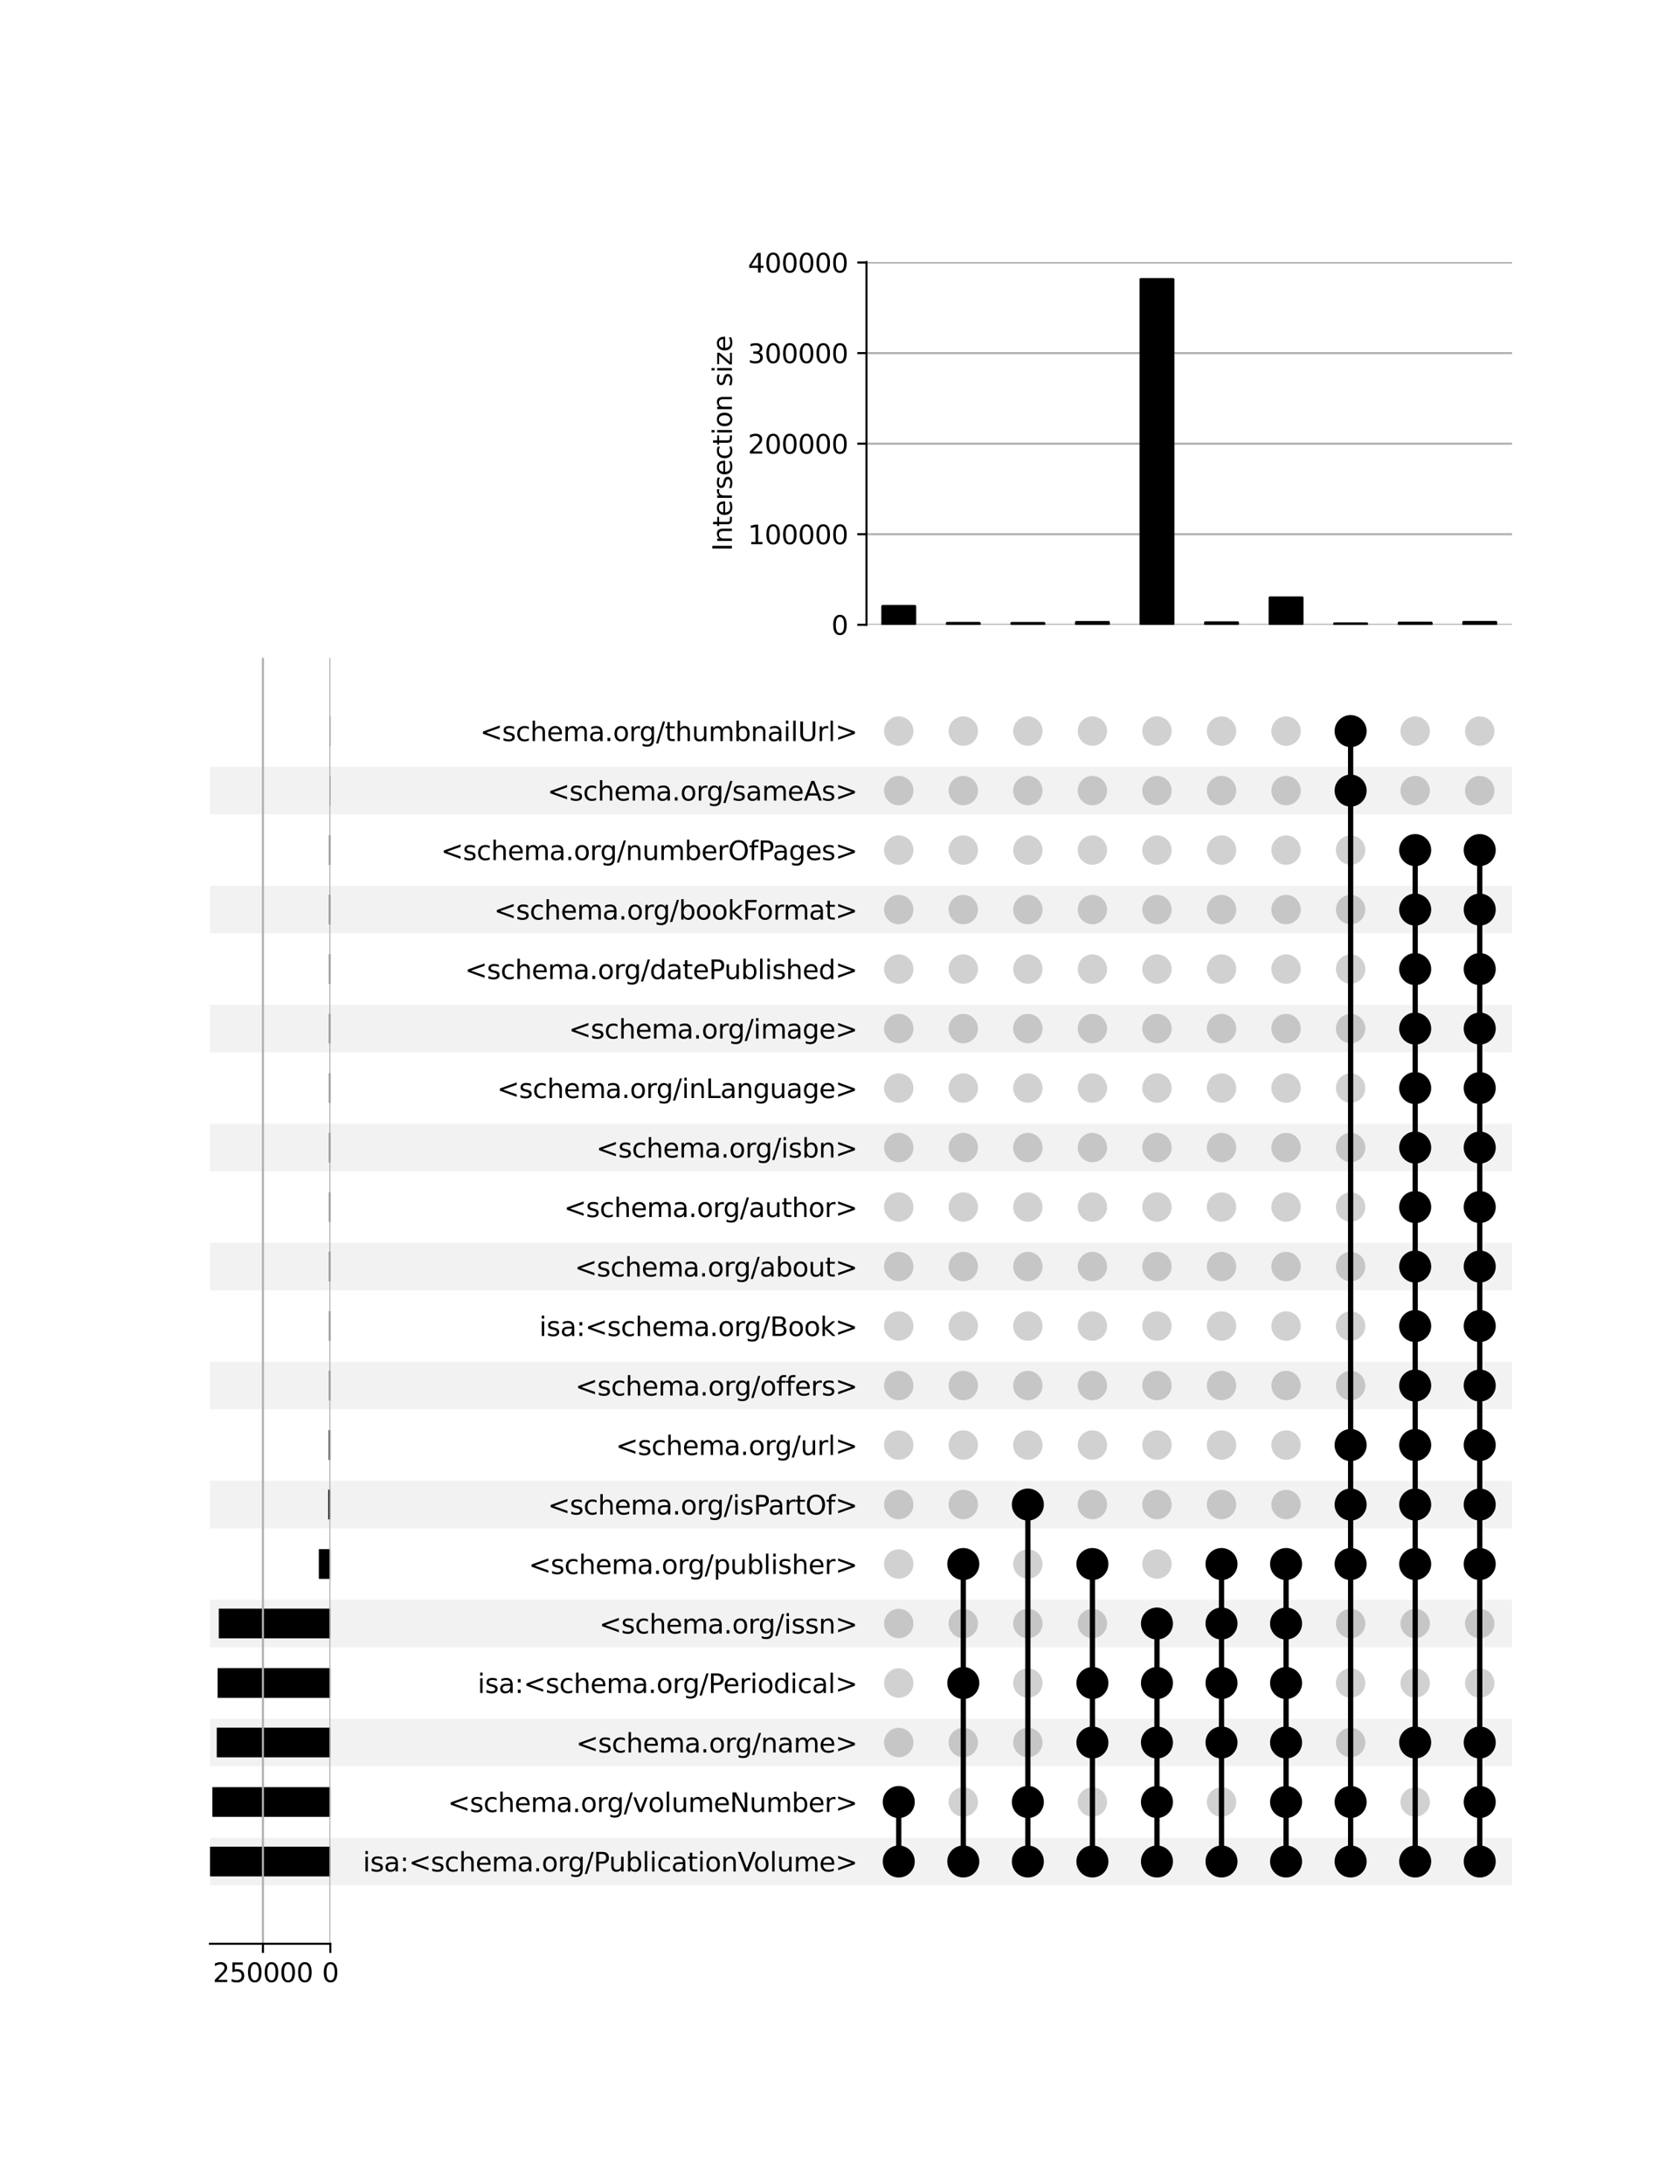<?xml version="1.0" encoding="utf-8" standalone="no"?>
<!DOCTYPE svg PUBLIC "-//W3C//DTD SVG 1.1//EN"
  "http://www.w3.org/Graphics/SVG/1.1/DTD/svg11.dtd">
<svg xmlns:xlink="http://www.w3.org/1999/xlink" width="640pt" height="832pt" viewBox="0 0 640 832" xmlns="http://www.w3.org/2000/svg" version="1.1">
 <defs>
  <style type="text/css">*{stroke-linejoin: round; stroke-linecap: butt}</style>
 </defs>
 <g id="figure_1">
  <g id="patch_1">
   <path d="M 0 832 
L 640 832 
L 640 0 
L 0 0 
z
" style="fill: #ffffff"/>
  </g>
  <g id="axes_1">
   <g id="patch_2">
    <path d="M 80 718.212 
L 576 718.212 
L 576 700.08 
L 80 700.08 
z
" clip-path="url(#pb99e223e7c)" style="fill-opacity: 0.051"/>
   </g>
   <g id="patch_3">
    <path d="M 80 672.882 
L 576 672.882 
L 576 654.75 
L 80 654.75 
z
" clip-path="url(#pb99e223e7c)" style="fill-opacity: 0.051"/>
   </g>
   <g id="patch_4">
    <path d="M 80 627.552 
L 576 627.552 
L 576 609.42 
L 80 609.42 
z
" clip-path="url(#pb99e223e7c)" style="fill-opacity: 0.051"/>
   </g>
   <g id="patch_5">
    <path d="M 80 582.223 
L 576 582.223 
L 576 564.091 
L 80 564.091 
z
" clip-path="url(#pb99e223e7c)" style="fill-opacity: 0.051"/>
   </g>
   <g id="patch_6">
    <path d="M 80 536.893 
L 576 536.893 
L 576 518.761 
L 80 518.761 
z
" clip-path="url(#pb99e223e7c)" style="fill-opacity: 0.051"/>
   </g>
   <g id="patch_7">
    <path d="M 80 491.563 
L 576 491.563 
L 576 473.431 
L 80 473.431 
z
" clip-path="url(#pb99e223e7c)" style="fill-opacity: 0.051"/>
   </g>
   <g id="patch_8">
    <path d="M 80 446.233 
L 576 446.233 
L 576 428.101 
L 80 428.101 
z
" clip-path="url(#pb99e223e7c)" style="fill-opacity: 0.051"/>
   </g>
   <g id="patch_9">
    <path d="M 80 400.904 
L 576 400.904 
L 576 382.772 
L 80 382.772 
z
" clip-path="url(#pb99e223e7c)" style="fill-opacity: 0.051"/>
   </g>
   <g id="patch_10">
    <path d="M 80 355.574 
L 576 355.574 
L 576 337.442 
L 80 337.442 
z
" clip-path="url(#pb99e223e7c)" style="fill-opacity: 0.051"/>
   </g>
   <g id="patch_11">
    <path d="M 80 310.244 
L 576 310.244 
L 576 292.112 
L 80 292.112 
z
" clip-path="url(#pb99e223e7c)" style="fill-opacity: 0.051"/>
   </g>
   <g id="matplotlib.axis_1"/>
   <g id="matplotlib.axis_2">
    <g id="ytick_1"/>
    <g id="ytick_2"/>
    <g id="ytick_3"/>
    <g id="ytick_4"/>
    <g id="ytick_5"/>
    <g id="ytick_6"/>
    <g id="ytick_7"/>
    <g id="ytick_8"/>
    <g id="ytick_9"/>
    <g id="ytick_10"/>
    <g id="ytick_11"/>
    <g id="ytick_12"/>
    <g id="ytick_13"/>
    <g id="ytick_14"/>
    <g id="ytick_15"/>
    <g id="ytick_16"/>
    <g id="ytick_17"/>
    <g id="ytick_18"/>
    <g id="ytick_19"/>
    <g id="ytick_20"/>
   </g>
  </g>
  <g id="axes_2">
   <g id="matplotlib.axis_3">
    <g id="ytick_21">
     <g id="line2d_1"/>
     <g id="text_1">
      <!-- isa:&lt;schema.org/PublicationVolume&gt; -->
      <g transform="translate(138.251 712.945) scale(0.1 -0.1)">
       <defs>
        <path id="DejaVuSans-69" d="M 603 3500 
L 1178 3500 
L 1178 0 
L 603 0 
L 603 3500 
z
M 603 4863 
L 1178 4863 
L 1178 4134 
L 603 4134 
L 603 4863 
z
" transform="scale(0.016)"/>
        <path id="DejaVuSans-73" d="M 2834 3397 
L 2834 2853 
Q 2591 2978 2328 3040 
Q 2066 3103 1784 3103 
Q 1356 3103 1142 2972 
Q 928 2841 928 2578 
Q 928 2378 1081 2264 
Q 1234 2150 1697 2047 
L 1894 2003 
Q 2506 1872 2764 1633 
Q 3022 1394 3022 966 
Q 3022 478 2636 193 
Q 2250 -91 1575 -91 
Q 1294 -91 989 -36 
Q 684 19 347 128 
L 347 722 
Q 666 556 975 473 
Q 1284 391 1588 391 
Q 1994 391 2212 530 
Q 2431 669 2431 922 
Q 2431 1156 2273 1281 
Q 2116 1406 1581 1522 
L 1381 1569 
Q 847 1681 609 1914 
Q 372 2147 372 2553 
Q 372 3047 722 3315 
Q 1072 3584 1716 3584 
Q 2034 3584 2315 3537 
Q 2597 3491 2834 3397 
z
" transform="scale(0.016)"/>
        <path id="DejaVuSans-61" d="M 2194 1759 
Q 1497 1759 1228 1600 
Q 959 1441 959 1056 
Q 959 750 1161 570 
Q 1363 391 1709 391 
Q 2188 391 2477 730 
Q 2766 1069 2766 1631 
L 2766 1759 
L 2194 1759 
z
M 3341 1997 
L 3341 0 
L 2766 0 
L 2766 531 
Q 2569 213 2275 61 
Q 1981 -91 1556 -91 
Q 1019 -91 701 211 
Q 384 513 384 1019 
Q 384 1609 779 1909 
Q 1175 2209 1959 2209 
L 2766 2209 
L 2766 2266 
Q 2766 2663 2505 2880 
Q 2244 3097 1772 3097 
Q 1472 3097 1187 3025 
Q 903 2953 641 2809 
L 641 3341 
Q 956 3463 1253 3523 
Q 1550 3584 1831 3584 
Q 2591 3584 2966 3190 
Q 3341 2797 3341 1997 
z
" transform="scale(0.016)"/>
        <path id="DejaVuSans-3a" d="M 750 794 
L 1409 794 
L 1409 0 
L 750 0 
L 750 794 
z
M 750 3309 
L 1409 3309 
L 1409 2516 
L 750 2516 
L 750 3309 
z
" transform="scale(0.016)"/>
        <path id="DejaVuSans-3c" d="M 4684 3150 
L 1459 2003 
L 4684 863 
L 4684 294 
L 678 1747 
L 678 2266 
L 4684 3719 
L 4684 3150 
z
" transform="scale(0.016)"/>
        <path id="DejaVuSans-63" d="M 3122 3366 
L 3122 2828 
Q 2878 2963 2633 3030 
Q 2388 3097 2138 3097 
Q 1578 3097 1268 2742 
Q 959 2388 959 1747 
Q 959 1106 1268 751 
Q 1578 397 2138 397 
Q 2388 397 2633 464 
Q 2878 531 3122 666 
L 3122 134 
Q 2881 22 2623 -34 
Q 2366 -91 2075 -91 
Q 1284 -91 818 406 
Q 353 903 353 1747 
Q 353 2603 823 3093 
Q 1294 3584 2113 3584 
Q 2378 3584 2631 3529 
Q 2884 3475 3122 3366 
z
" transform="scale(0.016)"/>
        <path id="DejaVuSans-68" d="M 3513 2113 
L 3513 0 
L 2938 0 
L 2938 2094 
Q 2938 2591 2744 2837 
Q 2550 3084 2163 3084 
Q 1697 3084 1428 2787 
Q 1159 2491 1159 1978 
L 1159 0 
L 581 0 
L 581 4863 
L 1159 4863 
L 1159 2956 
Q 1366 3272 1645 3428 
Q 1925 3584 2291 3584 
Q 2894 3584 3203 3211 
Q 3513 2838 3513 2113 
z
" transform="scale(0.016)"/>
        <path id="DejaVuSans-65" d="M 3597 1894 
L 3597 1613 
L 953 1613 
Q 991 1019 1311 708 
Q 1631 397 2203 397 
Q 2534 397 2845 478 
Q 3156 559 3463 722 
L 3463 178 
Q 3153 47 2828 -22 
Q 2503 -91 2169 -91 
Q 1331 -91 842 396 
Q 353 884 353 1716 
Q 353 2575 817 3079 
Q 1281 3584 2069 3584 
Q 2775 3584 3186 3129 
Q 3597 2675 3597 1894 
z
M 3022 2063 
Q 3016 2534 2758 2815 
Q 2500 3097 2075 3097 
Q 1594 3097 1305 2825 
Q 1016 2553 972 2059 
L 3022 2063 
z
" transform="scale(0.016)"/>
        <path id="DejaVuSans-6d" d="M 3328 2828 
Q 3544 3216 3844 3400 
Q 4144 3584 4550 3584 
Q 5097 3584 5394 3201 
Q 5691 2819 5691 2113 
L 5691 0 
L 5113 0 
L 5113 2094 
Q 5113 2597 4934 2840 
Q 4756 3084 4391 3084 
Q 3944 3084 3684 2787 
Q 3425 2491 3425 1978 
L 3425 0 
L 2847 0 
L 2847 2094 
Q 2847 2600 2669 2842 
Q 2491 3084 2119 3084 
Q 1678 3084 1418 2786 
Q 1159 2488 1159 1978 
L 1159 0 
L 581 0 
L 581 3500 
L 1159 3500 
L 1159 2956 
Q 1356 3278 1631 3431 
Q 1906 3584 2284 3584 
Q 2666 3584 2933 3390 
Q 3200 3197 3328 2828 
z
" transform="scale(0.016)"/>
        <path id="DejaVuSans-2e" d="M 684 794 
L 1344 794 
L 1344 0 
L 684 0 
L 684 794 
z
" transform="scale(0.016)"/>
        <path id="DejaVuSans-6f" d="M 1959 3097 
Q 1497 3097 1228 2736 
Q 959 2375 959 1747 
Q 959 1119 1226 758 
Q 1494 397 1959 397 
Q 2419 397 2687 759 
Q 2956 1122 2956 1747 
Q 2956 2369 2687 2733 
Q 2419 3097 1959 3097 
z
M 1959 3584 
Q 2709 3584 3137 3096 
Q 3566 2609 3566 1747 
Q 3566 888 3137 398 
Q 2709 -91 1959 -91 
Q 1206 -91 779 398 
Q 353 888 353 1747 
Q 353 2609 779 3096 
Q 1206 3584 1959 3584 
z
" transform="scale(0.016)"/>
        <path id="DejaVuSans-72" d="M 2631 2963 
Q 2534 3019 2420 3045 
Q 2306 3072 2169 3072 
Q 1681 3072 1420 2755 
Q 1159 2438 1159 1844 
L 1159 0 
L 581 0 
L 581 3500 
L 1159 3500 
L 1159 2956 
Q 1341 3275 1631 3429 
Q 1922 3584 2338 3584 
Q 2397 3584 2469 3576 
Q 2541 3569 2628 3553 
L 2631 2963 
z
" transform="scale(0.016)"/>
        <path id="DejaVuSans-67" d="M 2906 1791 
Q 2906 2416 2648 2759 
Q 2391 3103 1925 3103 
Q 1463 3103 1205 2759 
Q 947 2416 947 1791 
Q 947 1169 1205 825 
Q 1463 481 1925 481 
Q 2391 481 2648 825 
Q 2906 1169 2906 1791 
z
M 3481 434 
Q 3481 -459 3084 -895 
Q 2688 -1331 1869 -1331 
Q 1566 -1331 1297 -1286 
Q 1028 -1241 775 -1147 
L 775 -588 
Q 1028 -725 1275 -790 
Q 1522 -856 1778 -856 
Q 2344 -856 2625 -561 
Q 2906 -266 2906 331 
L 2906 616 
Q 2728 306 2450 153 
Q 2172 0 1784 0 
Q 1141 0 747 490 
Q 353 981 353 1791 
Q 353 2603 747 3093 
Q 1141 3584 1784 3584 
Q 2172 3584 2450 3431 
Q 2728 3278 2906 2969 
L 2906 3500 
L 3481 3500 
L 3481 434 
z
" transform="scale(0.016)"/>
        <path id="DejaVuSans-2f" d="M 1625 4666 
L 2156 4666 
L 531 -594 
L 0 -594 
L 1625 4666 
z
" transform="scale(0.016)"/>
        <path id="DejaVuSans-50" d="M 1259 4147 
L 1259 2394 
L 2053 2394 
Q 2494 2394 2734 2622 
Q 2975 2850 2975 3272 
Q 2975 3691 2734 3919 
Q 2494 4147 2053 4147 
L 1259 4147 
z
M 628 4666 
L 2053 4666 
Q 2838 4666 3239 4311 
Q 3641 3956 3641 3272 
Q 3641 2581 3239 2228 
Q 2838 1875 2053 1875 
L 1259 1875 
L 1259 0 
L 628 0 
L 628 4666 
z
" transform="scale(0.016)"/>
        <path id="DejaVuSans-75" d="M 544 1381 
L 544 3500 
L 1119 3500 
L 1119 1403 
Q 1119 906 1312 657 
Q 1506 409 1894 409 
Q 2359 409 2629 706 
Q 2900 1003 2900 1516 
L 2900 3500 
L 3475 3500 
L 3475 0 
L 2900 0 
L 2900 538 
Q 2691 219 2414 64 
Q 2138 -91 1772 -91 
Q 1169 -91 856 284 
Q 544 659 544 1381 
z
M 1991 3584 
L 1991 3584 
z
" transform="scale(0.016)"/>
        <path id="DejaVuSans-62" d="M 3116 1747 
Q 3116 2381 2855 2742 
Q 2594 3103 2138 3103 
Q 1681 3103 1420 2742 
Q 1159 2381 1159 1747 
Q 1159 1113 1420 752 
Q 1681 391 2138 391 
Q 2594 391 2855 752 
Q 3116 1113 3116 1747 
z
M 1159 2969 
Q 1341 3281 1617 3432 
Q 1894 3584 2278 3584 
Q 2916 3584 3314 3078 
Q 3713 2572 3713 1747 
Q 3713 922 3314 415 
Q 2916 -91 2278 -91 
Q 1894 -91 1617 61 
Q 1341 213 1159 525 
L 1159 0 
L 581 0 
L 581 4863 
L 1159 4863 
L 1159 2969 
z
" transform="scale(0.016)"/>
        <path id="DejaVuSans-6c" d="M 603 4863 
L 1178 4863 
L 1178 0 
L 603 0 
L 603 4863 
z
" transform="scale(0.016)"/>
        <path id="DejaVuSans-74" d="M 1172 4494 
L 1172 3500 
L 2356 3500 
L 2356 3053 
L 1172 3053 
L 1172 1153 
Q 1172 725 1289 603 
Q 1406 481 1766 481 
L 2356 481 
L 2356 0 
L 1766 0 
Q 1100 0 847 248 
Q 594 497 594 1153 
L 594 3053 
L 172 3053 
L 172 3500 
L 594 3500 
L 594 4494 
L 1172 4494 
z
" transform="scale(0.016)"/>
        <path id="DejaVuSans-6e" d="M 3513 2113 
L 3513 0 
L 2938 0 
L 2938 2094 
Q 2938 2591 2744 2837 
Q 2550 3084 2163 3084 
Q 1697 3084 1428 2787 
Q 1159 2491 1159 1978 
L 1159 0 
L 581 0 
L 581 3500 
L 1159 3500 
L 1159 2956 
Q 1366 3272 1645 3428 
Q 1925 3584 2291 3584 
Q 2894 3584 3203 3211 
Q 3513 2838 3513 2113 
z
" transform="scale(0.016)"/>
        <path id="DejaVuSans-56" d="M 1831 0 
L 50 4666 
L 709 4666 
L 2188 738 
L 3669 4666 
L 4325 4666 
L 2547 0 
L 1831 0 
z
" transform="scale(0.016)"/>
        <path id="DejaVuSans-3e" d="M 678 3150 
L 678 3719 
L 4684 2266 
L 4684 1747 
L 678 294 
L 678 863 
L 3897 2003 
L 678 3150 
z
" transform="scale(0.016)"/>
       </defs>
       <use xlink:href="#DejaVuSans-69"/>
       <use xlink:href="#DejaVuSans-73" x="27.783"/>
       <use xlink:href="#DejaVuSans-61" x="79.883"/>
       <use xlink:href="#DejaVuSans-3a" x="141.162"/>
       <use xlink:href="#DejaVuSans-3c" x="174.854"/>
       <use xlink:href="#DejaVuSans-73" x="258.643"/>
       <use xlink:href="#DejaVuSans-63" x="310.742"/>
       <use xlink:href="#DejaVuSans-68" x="365.723"/>
       <use xlink:href="#DejaVuSans-65" x="429.102"/>
       <use xlink:href="#DejaVuSans-6d" x="490.625"/>
       <use xlink:href="#DejaVuSans-61" x="588.037"/>
       <use xlink:href="#DejaVuSans-2e" x="649.316"/>
       <use xlink:href="#DejaVuSans-6f" x="681.104"/>
       <use xlink:href="#DejaVuSans-72" x="742.285"/>
       <use xlink:href="#DejaVuSans-67" x="781.648"/>
       <use xlink:href="#DejaVuSans-2f" x="845.125"/>
       <use xlink:href="#DejaVuSans-50" x="878.816"/>
       <use xlink:href="#DejaVuSans-75" x="937.369"/>
       <use xlink:href="#DejaVuSans-62" x="1000.748"/>
       <use xlink:href="#DejaVuSans-6c" x="1064.225"/>
       <use xlink:href="#DejaVuSans-69" x="1092.008"/>
       <use xlink:href="#DejaVuSans-63" x="1119.791"/>
       <use xlink:href="#DejaVuSans-61" x="1174.771"/>
       <use xlink:href="#DejaVuSans-74" x="1236.051"/>
       <use xlink:href="#DejaVuSans-69" x="1275.26"/>
       <use xlink:href="#DejaVuSans-6f" x="1303.043"/>
       <use xlink:href="#DejaVuSans-6e" x="1364.225"/>
       <use xlink:href="#DejaVuSans-56" x="1427.604"/>
       <use xlink:href="#DejaVuSans-6f" x="1488.262"/>
       <use xlink:href="#DejaVuSans-6c" x="1549.443"/>
       <use xlink:href="#DejaVuSans-75" x="1577.227"/>
       <use xlink:href="#DejaVuSans-6d" x="1640.605"/>
       <use xlink:href="#DejaVuSans-65" x="1738.018"/>
       <use xlink:href="#DejaVuSans-3e" x="1799.541"/>
      </g>
     </g>
    </g>
    <g id="ytick_22">
     <g id="line2d_2"/>
     <g id="text_2">
      <!-- &lt;schema.org/volumeNumber&gt; -->
      <g transform="translate(170.589 690.28) scale(0.1 -0.1)">
       <defs>
        <path id="DejaVuSans-76" d="M 191 3500 
L 800 3500 
L 1894 563 
L 2988 3500 
L 3597 3500 
L 2284 0 
L 1503 0 
L 191 3500 
z
" transform="scale(0.016)"/>
        <path id="DejaVuSans-4e" d="M 628 4666 
L 1478 4666 
L 3547 763 
L 3547 4666 
L 4159 4666 
L 4159 0 
L 3309 0 
L 1241 3903 
L 1241 0 
L 628 0 
L 628 4666 
z
" transform="scale(0.016)"/>
       </defs>
       <use xlink:href="#DejaVuSans-3c"/>
       <use xlink:href="#DejaVuSans-73" x="83.789"/>
       <use xlink:href="#DejaVuSans-63" x="135.889"/>
       <use xlink:href="#DejaVuSans-68" x="190.869"/>
       <use xlink:href="#DejaVuSans-65" x="254.248"/>
       <use xlink:href="#DejaVuSans-6d" x="315.771"/>
       <use xlink:href="#DejaVuSans-61" x="413.184"/>
       <use xlink:href="#DejaVuSans-2e" x="474.463"/>
       <use xlink:href="#DejaVuSans-6f" x="506.25"/>
       <use xlink:href="#DejaVuSans-72" x="567.432"/>
       <use xlink:href="#DejaVuSans-67" x="606.795"/>
       <use xlink:href="#DejaVuSans-2f" x="670.271"/>
       <use xlink:href="#DejaVuSans-76" x="703.963"/>
       <use xlink:href="#DejaVuSans-6f" x="763.143"/>
       <use xlink:href="#DejaVuSans-6c" x="824.324"/>
       <use xlink:href="#DejaVuSans-75" x="852.107"/>
       <use xlink:href="#DejaVuSans-6d" x="915.486"/>
       <use xlink:href="#DejaVuSans-65" x="1012.898"/>
       <use xlink:href="#DejaVuSans-4e" x="1074.422"/>
       <use xlink:href="#DejaVuSans-75" x="1149.227"/>
       <use xlink:href="#DejaVuSans-6d" x="1212.605"/>
       <use xlink:href="#DejaVuSans-62" x="1310.018"/>
       <use xlink:href="#DejaVuSans-65" x="1373.494"/>
       <use xlink:href="#DejaVuSans-72" x="1435.018"/>
       <use xlink:href="#DejaVuSans-3e" x="1476.131"/>
      </g>
     </g>
    </g>
    <g id="ytick_23">
     <g id="line2d_3"/>
     <g id="text_3">
      <!-- &lt;schema.org/name&gt; -->
      <g transform="translate(219.448 667.615) scale(0.1 -0.1)">
       <use xlink:href="#DejaVuSans-3c"/>
       <use xlink:href="#DejaVuSans-73" x="83.789"/>
       <use xlink:href="#DejaVuSans-63" x="135.889"/>
       <use xlink:href="#DejaVuSans-68" x="190.869"/>
       <use xlink:href="#DejaVuSans-65" x="254.248"/>
       <use xlink:href="#DejaVuSans-6d" x="315.771"/>
       <use xlink:href="#DejaVuSans-61" x="413.184"/>
       <use xlink:href="#DejaVuSans-2e" x="474.463"/>
       <use xlink:href="#DejaVuSans-6f" x="506.25"/>
       <use xlink:href="#DejaVuSans-72" x="567.432"/>
       <use xlink:href="#DejaVuSans-67" x="606.795"/>
       <use xlink:href="#DejaVuSans-2f" x="670.271"/>
       <use xlink:href="#DejaVuSans-6e" x="703.963"/>
       <use xlink:href="#DejaVuSans-61" x="767.342"/>
       <use xlink:href="#DejaVuSans-6d" x="828.621"/>
       <use xlink:href="#DejaVuSans-65" x="926.033"/>
       <use xlink:href="#DejaVuSans-3e" x="987.557"/>
      </g>
     </g>
    </g>
    <g id="ytick_24">
     <g id="line2d_4"/>
     <g id="text_4">
      <!-- isa:&lt;schema.org/Periodical&gt; -->
      <g transform="translate(181.964 644.95) scale(0.1 -0.1)">
       <defs>
        <path id="DejaVuSans-64" d="M 2906 2969 
L 2906 4863 
L 3481 4863 
L 3481 0 
L 2906 0 
L 2906 525 
Q 2725 213 2448 61 
Q 2172 -91 1784 -91 
Q 1150 -91 751 415 
Q 353 922 353 1747 
Q 353 2572 751 3078 
Q 1150 3584 1784 3584 
Q 2172 3584 2448 3432 
Q 2725 3281 2906 2969 
z
M 947 1747 
Q 947 1113 1208 752 
Q 1469 391 1925 391 
Q 2381 391 2643 752 
Q 2906 1113 2906 1747 
Q 2906 2381 2643 2742 
Q 2381 3103 1925 3103 
Q 1469 3103 1208 2742 
Q 947 2381 947 1747 
z
" transform="scale(0.016)"/>
       </defs>
       <use xlink:href="#DejaVuSans-69"/>
       <use xlink:href="#DejaVuSans-73" x="27.783"/>
       <use xlink:href="#DejaVuSans-61" x="79.883"/>
       <use xlink:href="#DejaVuSans-3a" x="141.162"/>
       <use xlink:href="#DejaVuSans-3c" x="174.854"/>
       <use xlink:href="#DejaVuSans-73" x="258.643"/>
       <use xlink:href="#DejaVuSans-63" x="310.742"/>
       <use xlink:href="#DejaVuSans-68" x="365.723"/>
       <use xlink:href="#DejaVuSans-65" x="429.102"/>
       <use xlink:href="#DejaVuSans-6d" x="490.625"/>
       <use xlink:href="#DejaVuSans-61" x="588.037"/>
       <use xlink:href="#DejaVuSans-2e" x="649.316"/>
       <use xlink:href="#DejaVuSans-6f" x="681.104"/>
       <use xlink:href="#DejaVuSans-72" x="742.285"/>
       <use xlink:href="#DejaVuSans-67" x="781.648"/>
       <use xlink:href="#DejaVuSans-2f" x="845.125"/>
       <use xlink:href="#DejaVuSans-50" x="878.816"/>
       <use xlink:href="#DejaVuSans-65" x="935.494"/>
       <use xlink:href="#DejaVuSans-72" x="997.018"/>
       <use xlink:href="#DejaVuSans-69" x="1038.131"/>
       <use xlink:href="#DejaVuSans-6f" x="1065.914"/>
       <use xlink:href="#DejaVuSans-64" x="1127.096"/>
       <use xlink:href="#DejaVuSans-69" x="1190.572"/>
       <use xlink:href="#DejaVuSans-63" x="1218.355"/>
       <use xlink:href="#DejaVuSans-61" x="1273.336"/>
       <use xlink:href="#DejaVuSans-6c" x="1334.615"/>
       <use xlink:href="#DejaVuSans-3e" x="1362.398"/>
      </g>
     </g>
    </g>
    <g id="ytick_25">
     <g id="line2d_5"/>
     <g id="text_5">
      <!-- &lt;schema.org/issn&gt; -->
      <g transform="translate(228.273 622.286) scale(0.1 -0.1)">
       <use xlink:href="#DejaVuSans-3c"/>
       <use xlink:href="#DejaVuSans-73" x="83.789"/>
       <use xlink:href="#DejaVuSans-63" x="135.889"/>
       <use xlink:href="#DejaVuSans-68" x="190.869"/>
       <use xlink:href="#DejaVuSans-65" x="254.248"/>
       <use xlink:href="#DejaVuSans-6d" x="315.771"/>
       <use xlink:href="#DejaVuSans-61" x="413.184"/>
       <use xlink:href="#DejaVuSans-2e" x="474.463"/>
       <use xlink:href="#DejaVuSans-6f" x="506.25"/>
       <use xlink:href="#DejaVuSans-72" x="567.432"/>
       <use xlink:href="#DejaVuSans-67" x="606.795"/>
       <use xlink:href="#DejaVuSans-2f" x="670.271"/>
       <use xlink:href="#DejaVuSans-69" x="703.963"/>
       <use xlink:href="#DejaVuSans-73" x="731.746"/>
       <use xlink:href="#DejaVuSans-73" x="783.846"/>
       <use xlink:href="#DejaVuSans-6e" x="835.945"/>
       <use xlink:href="#DejaVuSans-3e" x="899.324"/>
      </g>
     </g>
    </g>
    <g id="ytick_26">
     <g id="line2d_6"/>
     <g id="text_6">
      <!-- &lt;schema.org/publisher&gt; -->
      <g transform="translate(201.406 599.621) scale(0.1 -0.1)">
       <defs>
        <path id="DejaVuSans-70" d="M 1159 525 
L 1159 -1331 
L 581 -1331 
L 581 3500 
L 1159 3500 
L 1159 2969 
Q 1341 3281 1617 3432 
Q 1894 3584 2278 3584 
Q 2916 3584 3314 3078 
Q 3713 2572 3713 1747 
Q 3713 922 3314 415 
Q 2916 -91 2278 -91 
Q 1894 -91 1617 61 
Q 1341 213 1159 525 
z
M 3116 1747 
Q 3116 2381 2855 2742 
Q 2594 3103 2138 3103 
Q 1681 3103 1420 2742 
Q 1159 2381 1159 1747 
Q 1159 1113 1420 752 
Q 1681 391 2138 391 
Q 2594 391 2855 752 
Q 3116 1113 3116 1747 
z
" transform="scale(0.016)"/>
       </defs>
       <use xlink:href="#DejaVuSans-3c"/>
       <use xlink:href="#DejaVuSans-73" x="83.789"/>
       <use xlink:href="#DejaVuSans-63" x="135.889"/>
       <use xlink:href="#DejaVuSans-68" x="190.869"/>
       <use xlink:href="#DejaVuSans-65" x="254.248"/>
       <use xlink:href="#DejaVuSans-6d" x="315.771"/>
       <use xlink:href="#DejaVuSans-61" x="413.184"/>
       <use xlink:href="#DejaVuSans-2e" x="474.463"/>
       <use xlink:href="#DejaVuSans-6f" x="506.25"/>
       <use xlink:href="#DejaVuSans-72" x="567.432"/>
       <use xlink:href="#DejaVuSans-67" x="606.795"/>
       <use xlink:href="#DejaVuSans-2f" x="670.271"/>
       <use xlink:href="#DejaVuSans-70" x="703.963"/>
       <use xlink:href="#DejaVuSans-75" x="767.439"/>
       <use xlink:href="#DejaVuSans-62" x="830.818"/>
       <use xlink:href="#DejaVuSans-6c" x="894.295"/>
       <use xlink:href="#DejaVuSans-69" x="922.078"/>
       <use xlink:href="#DejaVuSans-73" x="949.861"/>
       <use xlink:href="#DejaVuSans-68" x="1001.961"/>
       <use xlink:href="#DejaVuSans-65" x="1065.34"/>
       <use xlink:href="#DejaVuSans-72" x="1126.863"/>
       <use xlink:href="#DejaVuSans-3e" x="1167.977"/>
      </g>
     </g>
    </g>
    <g id="ytick_27">
     <g id="line2d_7"/>
     <g id="text_7">
      <!-- &lt;schema.org/isPartOf&gt; -->
      <g transform="translate(208.689 576.956) scale(0.1 -0.1)">
       <defs>
        <path id="DejaVuSans-4f" d="M 2522 4238 
Q 1834 4238 1429 3725 
Q 1025 3213 1025 2328 
Q 1025 1447 1429 934 
Q 1834 422 2522 422 
Q 3209 422 3611 934 
Q 4013 1447 4013 2328 
Q 4013 3213 3611 3725 
Q 3209 4238 2522 4238 
z
M 2522 4750 
Q 3503 4750 4090 4092 
Q 4678 3434 4678 2328 
Q 4678 1225 4090 567 
Q 3503 -91 2522 -91 
Q 1538 -91 948 565 
Q 359 1222 359 2328 
Q 359 3434 948 4092 
Q 1538 4750 2522 4750 
z
" transform="scale(0.016)"/>
        <path id="DejaVuSans-66" d="M 2375 4863 
L 2375 4384 
L 1825 4384 
Q 1516 4384 1395 4259 
Q 1275 4134 1275 3809 
L 1275 3500 
L 2222 3500 
L 2222 3053 
L 1275 3053 
L 1275 0 
L 697 0 
L 697 3053 
L 147 3053 
L 147 3500 
L 697 3500 
L 697 3744 
Q 697 4328 969 4595 
Q 1241 4863 1831 4863 
L 2375 4863 
z
" transform="scale(0.016)"/>
       </defs>
       <use xlink:href="#DejaVuSans-3c"/>
       <use xlink:href="#DejaVuSans-73" x="83.789"/>
       <use xlink:href="#DejaVuSans-63" x="135.889"/>
       <use xlink:href="#DejaVuSans-68" x="190.869"/>
       <use xlink:href="#DejaVuSans-65" x="254.248"/>
       <use xlink:href="#DejaVuSans-6d" x="315.771"/>
       <use xlink:href="#DejaVuSans-61" x="413.184"/>
       <use xlink:href="#DejaVuSans-2e" x="474.463"/>
       <use xlink:href="#DejaVuSans-6f" x="506.25"/>
       <use xlink:href="#DejaVuSans-72" x="567.432"/>
       <use xlink:href="#DejaVuSans-67" x="606.795"/>
       <use xlink:href="#DejaVuSans-2f" x="670.271"/>
       <use xlink:href="#DejaVuSans-69" x="703.963"/>
       <use xlink:href="#DejaVuSans-73" x="731.746"/>
       <use xlink:href="#DejaVuSans-50" x="783.846"/>
       <use xlink:href="#DejaVuSans-61" x="839.648"/>
       <use xlink:href="#DejaVuSans-72" x="900.928"/>
       <use xlink:href="#DejaVuSans-74" x="942.041"/>
       <use xlink:href="#DejaVuSans-4f" x="981.25"/>
       <use xlink:href="#DejaVuSans-66" x="1059.961"/>
       <use xlink:href="#DejaVuSans-3e" x="1095.166"/>
      </g>
     </g>
    </g>
    <g id="ytick_28">
     <g id="line2d_8"/>
     <g id="text_8">
      <!-- &lt;schema.org/url&gt; -->
      <g transform="translate(234.581 554.291) scale(0.1 -0.1)">
       <use xlink:href="#DejaVuSans-3c"/>
       <use xlink:href="#DejaVuSans-73" x="83.789"/>
       <use xlink:href="#DejaVuSans-63" x="135.889"/>
       <use xlink:href="#DejaVuSans-68" x="190.869"/>
       <use xlink:href="#DejaVuSans-65" x="254.248"/>
       <use xlink:href="#DejaVuSans-6d" x="315.771"/>
       <use xlink:href="#DejaVuSans-61" x="413.184"/>
       <use xlink:href="#DejaVuSans-2e" x="474.463"/>
       <use xlink:href="#DejaVuSans-6f" x="506.25"/>
       <use xlink:href="#DejaVuSans-72" x="567.432"/>
       <use xlink:href="#DejaVuSans-67" x="606.795"/>
       <use xlink:href="#DejaVuSans-2f" x="670.271"/>
       <use xlink:href="#DejaVuSans-75" x="703.963"/>
       <use xlink:href="#DejaVuSans-72" x="767.342"/>
       <use xlink:href="#DejaVuSans-6c" x="808.455"/>
       <use xlink:href="#DejaVuSans-3e" x="836.238"/>
      </g>
     </g>
    </g>
    <g id="ytick_29">
     <g id="line2d_9"/>
     <g id="text_9">
      <!-- &lt;schema.org/offers&gt; -->
      <g transform="translate(219.175 531.626) scale(0.1 -0.1)">
       <use xlink:href="#DejaVuSans-3c"/>
       <use xlink:href="#DejaVuSans-73" x="83.789"/>
       <use xlink:href="#DejaVuSans-63" x="135.889"/>
       <use xlink:href="#DejaVuSans-68" x="190.869"/>
       <use xlink:href="#DejaVuSans-65" x="254.248"/>
       <use xlink:href="#DejaVuSans-6d" x="315.771"/>
       <use xlink:href="#DejaVuSans-61" x="413.184"/>
       <use xlink:href="#DejaVuSans-2e" x="474.463"/>
       <use xlink:href="#DejaVuSans-6f" x="506.25"/>
       <use xlink:href="#DejaVuSans-72" x="567.432"/>
       <use xlink:href="#DejaVuSans-67" x="606.795"/>
       <use xlink:href="#DejaVuSans-2f" x="670.271"/>
       <use xlink:href="#DejaVuSans-6f" x="703.963"/>
       <use xlink:href="#DejaVuSans-66" x="765.145"/>
       <use xlink:href="#DejaVuSans-66" x="800.35"/>
       <use xlink:href="#DejaVuSans-65" x="835.555"/>
       <use xlink:href="#DejaVuSans-72" x="897.078"/>
       <use xlink:href="#DejaVuSans-73" x="938.191"/>
       <use xlink:href="#DejaVuSans-3e" x="990.291"/>
      </g>
     </g>
    </g>
    <g id="ytick_30">
     <g id="line2d_10"/>
     <g id="text_10">
      <!-- isa:&lt;schema.org/Book&gt; -->
      <g transform="translate(205.434 508.961) scale(0.1 -0.1)">
       <defs>
        <path id="DejaVuSans-42" d="M 1259 2228 
L 1259 519 
L 2272 519 
Q 2781 519 3026 730 
Q 3272 941 3272 1375 
Q 3272 1813 3026 2020 
Q 2781 2228 2272 2228 
L 1259 2228 
z
M 1259 4147 
L 1259 2741 
L 2194 2741 
Q 2656 2741 2882 2914 
Q 3109 3088 3109 3444 
Q 3109 3797 2882 3972 
Q 2656 4147 2194 4147 
L 1259 4147 
z
M 628 4666 
L 2241 4666 
Q 2963 4666 3353 4366 
Q 3744 4066 3744 3513 
Q 3744 3084 3544 2831 
Q 3344 2578 2956 2516 
Q 3422 2416 3680 2098 
Q 3938 1781 3938 1306 
Q 3938 681 3513 340 
Q 3088 0 2303 0 
L 628 0 
L 628 4666 
z
" transform="scale(0.016)"/>
        <path id="DejaVuSans-6b" d="M 581 4863 
L 1159 4863 
L 1159 1991 
L 2875 3500 
L 3609 3500 
L 1753 1863 
L 3688 0 
L 2938 0 
L 1159 1709 
L 1159 0 
L 581 0 
L 581 4863 
z
" transform="scale(0.016)"/>
       </defs>
       <use xlink:href="#DejaVuSans-69"/>
       <use xlink:href="#DejaVuSans-73" x="27.783"/>
       <use xlink:href="#DejaVuSans-61" x="79.883"/>
       <use xlink:href="#DejaVuSans-3a" x="141.162"/>
       <use xlink:href="#DejaVuSans-3c" x="174.854"/>
       <use xlink:href="#DejaVuSans-73" x="258.643"/>
       <use xlink:href="#DejaVuSans-63" x="310.742"/>
       <use xlink:href="#DejaVuSans-68" x="365.723"/>
       <use xlink:href="#DejaVuSans-65" x="429.102"/>
       <use xlink:href="#DejaVuSans-6d" x="490.625"/>
       <use xlink:href="#DejaVuSans-61" x="588.037"/>
       <use xlink:href="#DejaVuSans-2e" x="649.316"/>
       <use xlink:href="#DejaVuSans-6f" x="681.104"/>
       <use xlink:href="#DejaVuSans-72" x="742.285"/>
       <use xlink:href="#DejaVuSans-67" x="781.648"/>
       <use xlink:href="#DejaVuSans-2f" x="845.125"/>
       <use xlink:href="#DejaVuSans-42" x="878.816"/>
       <use xlink:href="#DejaVuSans-6f" x="947.42"/>
       <use xlink:href="#DejaVuSans-6f" x="1008.602"/>
       <use xlink:href="#DejaVuSans-6b" x="1069.783"/>
       <use xlink:href="#DejaVuSans-3e" x="1127.693"/>
      </g>
     </g>
    </g>
    <g id="ytick_31">
     <g id="line2d_11"/>
     <g id="text_11">
      <!-- &lt;schema.org/about&gt; -->
      <g transform="translate(218.954 486.296) scale(0.1 -0.1)">
       <use xlink:href="#DejaVuSans-3c"/>
       <use xlink:href="#DejaVuSans-73" x="83.789"/>
       <use xlink:href="#DejaVuSans-63" x="135.889"/>
       <use xlink:href="#DejaVuSans-68" x="190.869"/>
       <use xlink:href="#DejaVuSans-65" x="254.248"/>
       <use xlink:href="#DejaVuSans-6d" x="315.771"/>
       <use xlink:href="#DejaVuSans-61" x="413.184"/>
       <use xlink:href="#DejaVuSans-2e" x="474.463"/>
       <use xlink:href="#DejaVuSans-6f" x="506.25"/>
       <use xlink:href="#DejaVuSans-72" x="567.432"/>
       <use xlink:href="#DejaVuSans-67" x="606.795"/>
       <use xlink:href="#DejaVuSans-2f" x="670.271"/>
       <use xlink:href="#DejaVuSans-61" x="703.963"/>
       <use xlink:href="#DejaVuSans-62" x="765.242"/>
       <use xlink:href="#DejaVuSans-6f" x="828.719"/>
       <use xlink:href="#DejaVuSans-75" x="889.9"/>
       <use xlink:href="#DejaVuSans-74" x="953.279"/>
       <use xlink:href="#DejaVuSans-3e" x="992.488"/>
      </g>
     </g>
    </g>
    <g id="ytick_32">
     <g id="line2d_12"/>
     <g id="text_12">
      <!-- &lt;schema.org/author&gt; -->
      <g transform="translate(214.854 463.631) scale(0.1 -0.1)">
       <use xlink:href="#DejaVuSans-3c"/>
       <use xlink:href="#DejaVuSans-73" x="83.789"/>
       <use xlink:href="#DejaVuSans-63" x="135.889"/>
       <use xlink:href="#DejaVuSans-68" x="190.869"/>
       <use xlink:href="#DejaVuSans-65" x="254.248"/>
       <use xlink:href="#DejaVuSans-6d" x="315.771"/>
       <use xlink:href="#DejaVuSans-61" x="413.184"/>
       <use xlink:href="#DejaVuSans-2e" x="474.463"/>
       <use xlink:href="#DejaVuSans-6f" x="506.25"/>
       <use xlink:href="#DejaVuSans-72" x="567.432"/>
       <use xlink:href="#DejaVuSans-67" x="606.795"/>
       <use xlink:href="#DejaVuSans-2f" x="670.271"/>
       <use xlink:href="#DejaVuSans-61" x="703.963"/>
       <use xlink:href="#DejaVuSans-75" x="765.242"/>
       <use xlink:href="#DejaVuSans-74" x="828.621"/>
       <use xlink:href="#DejaVuSans-68" x="867.83"/>
       <use xlink:href="#DejaVuSans-6f" x="931.209"/>
       <use xlink:href="#DejaVuSans-72" x="992.391"/>
       <use xlink:href="#DejaVuSans-3e" x="1033.504"/>
      </g>
     </g>
    </g>
    <g id="ytick_33">
     <g id="line2d_13"/>
     <g id="text_13">
      <!-- &lt;schema.org/isbn&gt; -->
      <g transform="translate(227.134 440.967) scale(0.1 -0.1)">
       <use xlink:href="#DejaVuSans-3c"/>
       <use xlink:href="#DejaVuSans-73" x="83.789"/>
       <use xlink:href="#DejaVuSans-63" x="135.889"/>
       <use xlink:href="#DejaVuSans-68" x="190.869"/>
       <use xlink:href="#DejaVuSans-65" x="254.248"/>
       <use xlink:href="#DejaVuSans-6d" x="315.771"/>
       <use xlink:href="#DejaVuSans-61" x="413.184"/>
       <use xlink:href="#DejaVuSans-2e" x="474.463"/>
       <use xlink:href="#DejaVuSans-6f" x="506.25"/>
       <use xlink:href="#DejaVuSans-72" x="567.432"/>
       <use xlink:href="#DejaVuSans-67" x="606.795"/>
       <use xlink:href="#DejaVuSans-2f" x="670.271"/>
       <use xlink:href="#DejaVuSans-69" x="703.963"/>
       <use xlink:href="#DejaVuSans-73" x="731.746"/>
       <use xlink:href="#DejaVuSans-62" x="783.846"/>
       <use xlink:href="#DejaVuSans-6e" x="847.322"/>
       <use xlink:href="#DejaVuSans-3e" x="910.701"/>
      </g>
     </g>
    </g>
    <g id="ytick_34">
     <g id="line2d_14"/>
     <g id="text_14">
      <!-- &lt;schema.org/inLanguage&gt; -->
      <g transform="translate(189.339 418.302) scale(0.1 -0.1)">
       <defs>
        <path id="DejaVuSans-4c" d="M 628 4666 
L 1259 4666 
L 1259 531 
L 3531 531 
L 3531 0 
L 628 0 
L 628 4666 
z
" transform="scale(0.016)"/>
       </defs>
       <use xlink:href="#DejaVuSans-3c"/>
       <use xlink:href="#DejaVuSans-73" x="83.789"/>
       <use xlink:href="#DejaVuSans-63" x="135.889"/>
       <use xlink:href="#DejaVuSans-68" x="190.869"/>
       <use xlink:href="#DejaVuSans-65" x="254.248"/>
       <use xlink:href="#DejaVuSans-6d" x="315.771"/>
       <use xlink:href="#DejaVuSans-61" x="413.184"/>
       <use xlink:href="#DejaVuSans-2e" x="474.463"/>
       <use xlink:href="#DejaVuSans-6f" x="506.25"/>
       <use xlink:href="#DejaVuSans-72" x="567.432"/>
       <use xlink:href="#DejaVuSans-67" x="606.795"/>
       <use xlink:href="#DejaVuSans-2f" x="670.271"/>
       <use xlink:href="#DejaVuSans-69" x="703.963"/>
       <use xlink:href="#DejaVuSans-6e" x="731.746"/>
       <use xlink:href="#DejaVuSans-4c" x="795.125"/>
       <use xlink:href="#DejaVuSans-61" x="850.838"/>
       <use xlink:href="#DejaVuSans-6e" x="912.117"/>
       <use xlink:href="#DejaVuSans-67" x="975.496"/>
       <use xlink:href="#DejaVuSans-75" x="1038.973"/>
       <use xlink:href="#DejaVuSans-61" x="1102.352"/>
       <use xlink:href="#DejaVuSans-67" x="1163.631"/>
       <use xlink:href="#DejaVuSans-65" x="1227.107"/>
       <use xlink:href="#DejaVuSans-3e" x="1288.631"/>
      </g>
     </g>
    </g>
    <g id="ytick_35">
     <g id="line2d_15"/>
     <g id="text_15">
      <!-- &lt;schema.org/image&gt; -->
      <g transform="translate(216.659 395.637) scale(0.1 -0.1)">
       <use xlink:href="#DejaVuSans-3c"/>
       <use xlink:href="#DejaVuSans-73" x="83.789"/>
       <use xlink:href="#DejaVuSans-63" x="135.889"/>
       <use xlink:href="#DejaVuSans-68" x="190.869"/>
       <use xlink:href="#DejaVuSans-65" x="254.248"/>
       <use xlink:href="#DejaVuSans-6d" x="315.771"/>
       <use xlink:href="#DejaVuSans-61" x="413.184"/>
       <use xlink:href="#DejaVuSans-2e" x="474.463"/>
       <use xlink:href="#DejaVuSans-6f" x="506.25"/>
       <use xlink:href="#DejaVuSans-72" x="567.432"/>
       <use xlink:href="#DejaVuSans-67" x="606.795"/>
       <use xlink:href="#DejaVuSans-2f" x="670.271"/>
       <use xlink:href="#DejaVuSans-69" x="703.963"/>
       <use xlink:href="#DejaVuSans-6d" x="731.746"/>
       <use xlink:href="#DejaVuSans-61" x="829.158"/>
       <use xlink:href="#DejaVuSans-67" x="890.438"/>
       <use xlink:href="#DejaVuSans-65" x="953.914"/>
       <use xlink:href="#DejaVuSans-3e" x="1015.438"/>
      </g>
     </g>
    </g>
    <g id="ytick_36">
     <g id="line2d_16"/>
     <g id="text_16">
      <!-- &lt;schema.org/datePublished&gt; -->
      <g transform="translate(177.112 372.972) scale(0.1 -0.1)">
       <use xlink:href="#DejaVuSans-3c"/>
       <use xlink:href="#DejaVuSans-73" x="83.789"/>
       <use xlink:href="#DejaVuSans-63" x="135.889"/>
       <use xlink:href="#DejaVuSans-68" x="190.869"/>
       <use xlink:href="#DejaVuSans-65" x="254.248"/>
       <use xlink:href="#DejaVuSans-6d" x="315.771"/>
       <use xlink:href="#DejaVuSans-61" x="413.184"/>
       <use xlink:href="#DejaVuSans-2e" x="474.463"/>
       <use xlink:href="#DejaVuSans-6f" x="506.25"/>
       <use xlink:href="#DejaVuSans-72" x="567.432"/>
       <use xlink:href="#DejaVuSans-67" x="606.795"/>
       <use xlink:href="#DejaVuSans-2f" x="670.271"/>
       <use xlink:href="#DejaVuSans-64" x="703.963"/>
       <use xlink:href="#DejaVuSans-61" x="767.439"/>
       <use xlink:href="#DejaVuSans-74" x="828.719"/>
       <use xlink:href="#DejaVuSans-65" x="867.928"/>
       <use xlink:href="#DejaVuSans-50" x="929.451"/>
       <use xlink:href="#DejaVuSans-75" x="988.004"/>
       <use xlink:href="#DejaVuSans-62" x="1051.383"/>
       <use xlink:href="#DejaVuSans-6c" x="1114.859"/>
       <use xlink:href="#DejaVuSans-69" x="1142.643"/>
       <use xlink:href="#DejaVuSans-73" x="1170.426"/>
       <use xlink:href="#DejaVuSans-68" x="1222.525"/>
       <use xlink:href="#DejaVuSans-65" x="1285.904"/>
       <use xlink:href="#DejaVuSans-64" x="1347.428"/>
       <use xlink:href="#DejaVuSans-3e" x="1410.904"/>
      </g>
     </g>
    </g>
    <g id="ytick_37">
     <g id="line2d_17"/>
     <g id="text_17">
      <!-- &lt;schema.org/bookFormat&gt; -->
      <g transform="translate(188.198 350.307) scale(0.1 -0.1)">
       <defs>
        <path id="DejaVuSans-46" d="M 628 4666 
L 3309 4666 
L 3309 4134 
L 1259 4134 
L 1259 2759 
L 3109 2759 
L 3109 2228 
L 1259 2228 
L 1259 0 
L 628 0 
L 628 4666 
z
" transform="scale(0.016)"/>
       </defs>
       <use xlink:href="#DejaVuSans-3c"/>
       <use xlink:href="#DejaVuSans-73" x="83.789"/>
       <use xlink:href="#DejaVuSans-63" x="135.889"/>
       <use xlink:href="#DejaVuSans-68" x="190.869"/>
       <use xlink:href="#DejaVuSans-65" x="254.248"/>
       <use xlink:href="#DejaVuSans-6d" x="315.771"/>
       <use xlink:href="#DejaVuSans-61" x="413.184"/>
       <use xlink:href="#DejaVuSans-2e" x="474.463"/>
       <use xlink:href="#DejaVuSans-6f" x="506.25"/>
       <use xlink:href="#DejaVuSans-72" x="567.432"/>
       <use xlink:href="#DejaVuSans-67" x="606.795"/>
       <use xlink:href="#DejaVuSans-2f" x="670.271"/>
       <use xlink:href="#DejaVuSans-62" x="703.963"/>
       <use xlink:href="#DejaVuSans-6f" x="767.439"/>
       <use xlink:href="#DejaVuSans-6f" x="828.621"/>
       <use xlink:href="#DejaVuSans-6b" x="889.803"/>
       <use xlink:href="#DejaVuSans-46" x="947.713"/>
       <use xlink:href="#DejaVuSans-6f" x="1001.607"/>
       <use xlink:href="#DejaVuSans-72" x="1062.789"/>
       <use xlink:href="#DejaVuSans-6d" x="1102.152"/>
       <use xlink:href="#DejaVuSans-61" x="1199.564"/>
       <use xlink:href="#DejaVuSans-74" x="1260.844"/>
       <use xlink:href="#DejaVuSans-3e" x="1300.053"/>
      </g>
     </g>
    </g>
    <g id="ytick_38">
     <g id="line2d_18"/>
     <g id="text_18">
      <!-- &lt;schema.org/numberOfPages&gt; -->
      <g transform="translate(167.968 327.642) scale(0.1 -0.1)">
       <use xlink:href="#DejaVuSans-3c"/>
       <use xlink:href="#DejaVuSans-73" x="83.789"/>
       <use xlink:href="#DejaVuSans-63" x="135.889"/>
       <use xlink:href="#DejaVuSans-68" x="190.869"/>
       <use xlink:href="#DejaVuSans-65" x="254.248"/>
       <use xlink:href="#DejaVuSans-6d" x="315.771"/>
       <use xlink:href="#DejaVuSans-61" x="413.184"/>
       <use xlink:href="#DejaVuSans-2e" x="474.463"/>
       <use xlink:href="#DejaVuSans-6f" x="506.25"/>
       <use xlink:href="#DejaVuSans-72" x="567.432"/>
       <use xlink:href="#DejaVuSans-67" x="606.795"/>
       <use xlink:href="#DejaVuSans-2f" x="670.271"/>
       <use xlink:href="#DejaVuSans-6e" x="703.963"/>
       <use xlink:href="#DejaVuSans-75" x="767.342"/>
       <use xlink:href="#DejaVuSans-6d" x="830.721"/>
       <use xlink:href="#DejaVuSans-62" x="928.133"/>
       <use xlink:href="#DejaVuSans-65" x="991.609"/>
       <use xlink:href="#DejaVuSans-72" x="1053.133"/>
       <use xlink:href="#DejaVuSans-4f" x="1094.246"/>
       <use xlink:href="#DejaVuSans-66" x="1172.957"/>
       <use xlink:href="#DejaVuSans-50" x="1208.162"/>
       <use xlink:href="#DejaVuSans-61" x="1263.965"/>
       <use xlink:href="#DejaVuSans-67" x="1325.244"/>
       <use xlink:href="#DejaVuSans-65" x="1388.721"/>
       <use xlink:href="#DejaVuSans-73" x="1450.244"/>
       <use xlink:href="#DejaVuSans-3e" x="1502.344"/>
      </g>
     </g>
    </g>
    <g id="ytick_39">
     <g id="line2d_19"/>
     <g id="text_19">
      <!-- &lt;schema.org/sameAs&gt; -->
      <g transform="translate(208.526 304.977) scale(0.1 -0.1)">
       <defs>
        <path id="DejaVuSans-41" d="M 2188 4044 
L 1331 1722 
L 3047 1722 
L 2188 4044 
z
M 1831 4666 
L 2547 4666 
L 4325 0 
L 3669 0 
L 3244 1197 
L 1141 1197 
L 716 0 
L 50 0 
L 1831 4666 
z
" transform="scale(0.016)"/>
       </defs>
       <use xlink:href="#DejaVuSans-3c"/>
       <use xlink:href="#DejaVuSans-73" x="83.789"/>
       <use xlink:href="#DejaVuSans-63" x="135.889"/>
       <use xlink:href="#DejaVuSans-68" x="190.869"/>
       <use xlink:href="#DejaVuSans-65" x="254.248"/>
       <use xlink:href="#DejaVuSans-6d" x="315.771"/>
       <use xlink:href="#DejaVuSans-61" x="413.184"/>
       <use xlink:href="#DejaVuSans-2e" x="474.463"/>
       <use xlink:href="#DejaVuSans-6f" x="506.25"/>
       <use xlink:href="#DejaVuSans-72" x="567.432"/>
       <use xlink:href="#DejaVuSans-67" x="606.795"/>
       <use xlink:href="#DejaVuSans-2f" x="670.271"/>
       <use xlink:href="#DejaVuSans-73" x="703.963"/>
       <use xlink:href="#DejaVuSans-61" x="756.062"/>
       <use xlink:href="#DejaVuSans-6d" x="817.342"/>
       <use xlink:href="#DejaVuSans-65" x="914.754"/>
       <use xlink:href="#DejaVuSans-41" x="976.277"/>
       <use xlink:href="#DejaVuSans-73" x="1044.686"/>
       <use xlink:href="#DejaVuSans-3e" x="1096.785"/>
      </g>
     </g>
    </g>
    <g id="ytick_40">
     <g id="line2d_20"/>
     <g id="text_20">
      <!-- &lt;schema.org/thumbnailUrl&gt; -->
      <g transform="translate(182.893 282.312) scale(0.1 -0.1)">
       <defs>
        <path id="DejaVuSans-55" d="M 556 4666 
L 1191 4666 
L 1191 1831 
Q 1191 1081 1462 751 
Q 1734 422 2344 422 
Q 2950 422 3222 751 
Q 3494 1081 3494 1831 
L 3494 4666 
L 4128 4666 
L 4128 1753 
Q 4128 841 3676 375 
Q 3225 -91 2344 -91 
Q 1459 -91 1007 375 
Q 556 841 556 1753 
L 556 4666 
z
" transform="scale(0.016)"/>
       </defs>
       <use xlink:href="#DejaVuSans-3c"/>
       <use xlink:href="#DejaVuSans-73" x="83.789"/>
       <use xlink:href="#DejaVuSans-63" x="135.889"/>
       <use xlink:href="#DejaVuSans-68" x="190.869"/>
       <use xlink:href="#DejaVuSans-65" x="254.248"/>
       <use xlink:href="#DejaVuSans-6d" x="315.771"/>
       <use xlink:href="#DejaVuSans-61" x="413.184"/>
       <use xlink:href="#DejaVuSans-2e" x="474.463"/>
       <use xlink:href="#DejaVuSans-6f" x="506.25"/>
       <use xlink:href="#DejaVuSans-72" x="567.432"/>
       <use xlink:href="#DejaVuSans-67" x="606.795"/>
       <use xlink:href="#DejaVuSans-2f" x="670.271"/>
       <use xlink:href="#DejaVuSans-74" x="703.963"/>
       <use xlink:href="#DejaVuSans-68" x="743.172"/>
       <use xlink:href="#DejaVuSans-75" x="806.551"/>
       <use xlink:href="#DejaVuSans-6d" x="869.93"/>
       <use xlink:href="#DejaVuSans-62" x="967.342"/>
       <use xlink:href="#DejaVuSans-6e" x="1030.818"/>
       <use xlink:href="#DejaVuSans-61" x="1094.197"/>
       <use xlink:href="#DejaVuSans-69" x="1155.477"/>
       <use xlink:href="#DejaVuSans-6c" x="1183.26"/>
       <use xlink:href="#DejaVuSans-55" x="1211.043"/>
       <use xlink:href="#DejaVuSans-72" x="1284.236"/>
       <use xlink:href="#DejaVuSans-6c" x="1325.35"/>
       <use xlink:href="#DejaVuSans-3e" x="1353.133"/>
      </g>
     </g>
    </g>
   </g>
   <g id="LineCollection_1">
    <path d="M 342.38 709.146 
L 342.38 686.481 
" clip-path="url(#pf0f8fb2a70)" style="fill: none; stroke: #000000; stroke-width: 2"/>
    <path d="M 366.971 709.146 
L 366.971 595.821 
" clip-path="url(#pf0f8fb2a70)" style="fill: none; stroke: #000000; stroke-width: 2"/>
    <path d="M 391.563 709.146 
L 391.563 573.157 
" clip-path="url(#pf0f8fb2a70)" style="fill: none; stroke: #000000; stroke-width: 2"/>
    <path d="M 416.155 709.146 
L 416.155 595.821 
" clip-path="url(#pf0f8fb2a70)" style="fill: none; stroke: #000000; stroke-width: 2"/>
    <path d="M 440.746 709.146 
L 440.746 618.486 
" clip-path="url(#pf0f8fb2a70)" style="fill: none; stroke: #000000; stroke-width: 2"/>
    <path d="M 465.338 709.146 
L 465.338 595.821 
" clip-path="url(#pf0f8fb2a70)" style="fill: none; stroke: #000000; stroke-width: 2"/>
    <path d="M 489.929 709.146 
L 489.929 595.821 
" clip-path="url(#pf0f8fb2a70)" style="fill: none; stroke: #000000; stroke-width: 2"/>
    <path d="M 514.521 709.146 
L 514.521 278.513 
" clip-path="url(#pf0f8fb2a70)" style="fill: none; stroke: #000000; stroke-width: 2"/>
    <path d="M 539.113 709.146 
L 539.113 323.843 
" clip-path="url(#pf0f8fb2a70)" style="fill: none; stroke: #000000; stroke-width: 2"/>
    <path d="M 563.704 709.146 
L 563.704 323.843 
" clip-path="url(#pf0f8fb2a70)" style="fill: none; stroke: #000000; stroke-width: 2"/>
   </g>
   <g id="PathCollection_1">
    <defs>
     <path id="C0_0_92d0dc9152" d="M 0 5.6 
C 1.485 5.6 2.91 5.01 3.96 3.96 
C 5.01 2.91 5.6 1.485 5.6 -0 
C 5.6 -1.485 5.01 -2.91 3.96 -3.96 
C 2.91 -5.01 1.485 -5.6 0 -5.6 
C -1.485 -5.6 -2.91 -5.01 -3.96 -3.96 
C -5.01 -2.91 -5.6 -1.485 -5.6 0 
C -5.6 1.485 -5.01 2.91 -3.96 3.96 
C -2.91 5.01 -1.485 5.6 0 5.6 
z
"/>
    </defs>
    <g clip-path="url(#pf0f8fb2a70)">
     <use xlink:href="#C0_0_92d0dc9152" x="342.38" y="709.146" style="stroke: #000000"/>
    </g>
    <g clip-path="url(#pf0f8fb2a70)">
     <use xlink:href="#C0_0_92d0dc9152" x="342.38" y="686.481" style="stroke: #000000"/>
    </g>
    <g clip-path="url(#pf0f8fb2a70)">
     <use xlink:href="#C0_0_92d0dc9152" x="342.38" y="663.816" style="fill-opacity: 0.18"/>
    </g>
    <g clip-path="url(#pf0f8fb2a70)">
     <use xlink:href="#C0_0_92d0dc9152" x="342.38" y="641.151" style="fill-opacity: 0.18"/>
    </g>
    <g clip-path="url(#pf0f8fb2a70)">
     <use xlink:href="#C0_0_92d0dc9152" x="342.38" y="618.486" style="fill-opacity: 0.18"/>
    </g>
    <g clip-path="url(#pf0f8fb2a70)">
     <use xlink:href="#C0_0_92d0dc9152" x="342.38" y="595.821" style="fill-opacity: 0.18"/>
    </g>
    <g clip-path="url(#pf0f8fb2a70)">
     <use xlink:href="#C0_0_92d0dc9152" x="342.38" y="573.157" style="fill-opacity: 0.18"/>
    </g>
    <g clip-path="url(#pf0f8fb2a70)">
     <use xlink:href="#C0_0_92d0dc9152" x="342.38" y="550.492" style="fill-opacity: 0.18"/>
    </g>
    <g clip-path="url(#pf0f8fb2a70)">
     <use xlink:href="#C0_0_92d0dc9152" x="342.38" y="527.827" style="fill-opacity: 0.18"/>
    </g>
    <g clip-path="url(#pf0f8fb2a70)">
     <use xlink:href="#C0_0_92d0dc9152" x="342.38" y="505.162" style="fill-opacity: 0.18"/>
    </g>
    <g clip-path="url(#pf0f8fb2a70)">
     <use xlink:href="#C0_0_92d0dc9152" x="342.38" y="482.497" style="fill-opacity: 0.18"/>
    </g>
    <g clip-path="url(#pf0f8fb2a70)">
     <use xlink:href="#C0_0_92d0dc9152" x="342.38" y="459.832" style="fill-opacity: 0.18"/>
    </g>
    <g clip-path="url(#pf0f8fb2a70)">
     <use xlink:href="#C0_0_92d0dc9152" x="342.38" y="437.167" style="fill-opacity: 0.18"/>
    </g>
    <g clip-path="url(#pf0f8fb2a70)">
     <use xlink:href="#C0_0_92d0dc9152" x="342.38" y="414.502" style="fill-opacity: 0.18"/>
    </g>
    <g clip-path="url(#pf0f8fb2a70)">
     <use xlink:href="#C0_0_92d0dc9152" x="342.38" y="391.838" style="fill-opacity: 0.18"/>
    </g>
    <g clip-path="url(#pf0f8fb2a70)">
     <use xlink:href="#C0_0_92d0dc9152" x="342.38" y="369.173" style="fill-opacity: 0.18"/>
    </g>
    <g clip-path="url(#pf0f8fb2a70)">
     <use xlink:href="#C0_0_92d0dc9152" x="342.38" y="346.508" style="fill-opacity: 0.18"/>
    </g>
    <g clip-path="url(#pf0f8fb2a70)">
     <use xlink:href="#C0_0_92d0dc9152" x="342.38" y="323.843" style="fill-opacity: 0.18"/>
    </g>
    <g clip-path="url(#pf0f8fb2a70)">
     <use xlink:href="#C0_0_92d0dc9152" x="342.38" y="301.178" style="fill-opacity: 0.18"/>
    </g>
    <g clip-path="url(#pf0f8fb2a70)">
     <use xlink:href="#C0_0_92d0dc9152" x="342.38" y="278.513" style="fill-opacity: 0.18"/>
    </g>
    <g clip-path="url(#pf0f8fb2a70)">
     <use xlink:href="#C0_0_92d0dc9152" x="366.971" y="709.146" style="stroke: #000000"/>
    </g>
    <g clip-path="url(#pf0f8fb2a70)">
     <use xlink:href="#C0_0_92d0dc9152" x="366.971" y="686.481" style="fill-opacity: 0.18"/>
    </g>
    <g clip-path="url(#pf0f8fb2a70)">
     <use xlink:href="#C0_0_92d0dc9152" x="366.971" y="663.816" style="fill-opacity: 0.18"/>
    </g>
    <g clip-path="url(#pf0f8fb2a70)">
     <use xlink:href="#C0_0_92d0dc9152" x="366.971" y="641.151" style="stroke: #000000"/>
    </g>
    <g clip-path="url(#pf0f8fb2a70)">
     <use xlink:href="#C0_0_92d0dc9152" x="366.971" y="618.486" style="fill-opacity: 0.18"/>
    </g>
    <g clip-path="url(#pf0f8fb2a70)">
     <use xlink:href="#C0_0_92d0dc9152" x="366.971" y="595.821" style="stroke: #000000"/>
    </g>
    <g clip-path="url(#pf0f8fb2a70)">
     <use xlink:href="#C0_0_92d0dc9152" x="366.971" y="573.157" style="fill-opacity: 0.18"/>
    </g>
    <g clip-path="url(#pf0f8fb2a70)">
     <use xlink:href="#C0_0_92d0dc9152" x="366.971" y="550.492" style="fill-opacity: 0.18"/>
    </g>
    <g clip-path="url(#pf0f8fb2a70)">
     <use xlink:href="#C0_0_92d0dc9152" x="366.971" y="527.827" style="fill-opacity: 0.18"/>
    </g>
    <g clip-path="url(#pf0f8fb2a70)">
     <use xlink:href="#C0_0_92d0dc9152" x="366.971" y="505.162" style="fill-opacity: 0.18"/>
    </g>
    <g clip-path="url(#pf0f8fb2a70)">
     <use xlink:href="#C0_0_92d0dc9152" x="366.971" y="482.497" style="fill-opacity: 0.18"/>
    </g>
    <g clip-path="url(#pf0f8fb2a70)">
     <use xlink:href="#C0_0_92d0dc9152" x="366.971" y="459.832" style="fill-opacity: 0.18"/>
    </g>
    <g clip-path="url(#pf0f8fb2a70)">
     <use xlink:href="#C0_0_92d0dc9152" x="366.971" y="437.167" style="fill-opacity: 0.18"/>
    </g>
    <g clip-path="url(#pf0f8fb2a70)">
     <use xlink:href="#C0_0_92d0dc9152" x="366.971" y="414.502" style="fill-opacity: 0.18"/>
    </g>
    <g clip-path="url(#pf0f8fb2a70)">
     <use xlink:href="#C0_0_92d0dc9152" x="366.971" y="391.838" style="fill-opacity: 0.18"/>
    </g>
    <g clip-path="url(#pf0f8fb2a70)">
     <use xlink:href="#C0_0_92d0dc9152" x="366.971" y="369.173" style="fill-opacity: 0.18"/>
    </g>
    <g clip-path="url(#pf0f8fb2a70)">
     <use xlink:href="#C0_0_92d0dc9152" x="366.971" y="346.508" style="fill-opacity: 0.18"/>
    </g>
    <g clip-path="url(#pf0f8fb2a70)">
     <use xlink:href="#C0_0_92d0dc9152" x="366.971" y="323.843" style="fill-opacity: 0.18"/>
    </g>
    <g clip-path="url(#pf0f8fb2a70)">
     <use xlink:href="#C0_0_92d0dc9152" x="366.971" y="301.178" style="fill-opacity: 0.18"/>
    </g>
    <g clip-path="url(#pf0f8fb2a70)">
     <use xlink:href="#C0_0_92d0dc9152" x="366.971" y="278.513" style="fill-opacity: 0.18"/>
    </g>
    <g clip-path="url(#pf0f8fb2a70)">
     <use xlink:href="#C0_0_92d0dc9152" x="391.563" y="709.146" style="stroke: #000000"/>
    </g>
    <g clip-path="url(#pf0f8fb2a70)">
     <use xlink:href="#C0_0_92d0dc9152" x="391.563" y="686.481" style="stroke: #000000"/>
    </g>
    <g clip-path="url(#pf0f8fb2a70)">
     <use xlink:href="#C0_0_92d0dc9152" x="391.563" y="663.816" style="fill-opacity: 0.18"/>
    </g>
    <g clip-path="url(#pf0f8fb2a70)">
     <use xlink:href="#C0_0_92d0dc9152" x="391.563" y="641.151" style="fill-opacity: 0.18"/>
    </g>
    <g clip-path="url(#pf0f8fb2a70)">
     <use xlink:href="#C0_0_92d0dc9152" x="391.563" y="618.486" style="fill-opacity: 0.18"/>
    </g>
    <g clip-path="url(#pf0f8fb2a70)">
     <use xlink:href="#C0_0_92d0dc9152" x="391.563" y="595.821" style="fill-opacity: 0.18"/>
    </g>
    <g clip-path="url(#pf0f8fb2a70)">
     <use xlink:href="#C0_0_92d0dc9152" x="391.563" y="573.157" style="stroke: #000000"/>
    </g>
    <g clip-path="url(#pf0f8fb2a70)">
     <use xlink:href="#C0_0_92d0dc9152" x="391.563" y="550.492" style="fill-opacity: 0.18"/>
    </g>
    <g clip-path="url(#pf0f8fb2a70)">
     <use xlink:href="#C0_0_92d0dc9152" x="391.563" y="527.827" style="fill-opacity: 0.18"/>
    </g>
    <g clip-path="url(#pf0f8fb2a70)">
     <use xlink:href="#C0_0_92d0dc9152" x="391.563" y="505.162" style="fill-opacity: 0.18"/>
    </g>
    <g clip-path="url(#pf0f8fb2a70)">
     <use xlink:href="#C0_0_92d0dc9152" x="391.563" y="482.497" style="fill-opacity: 0.18"/>
    </g>
    <g clip-path="url(#pf0f8fb2a70)">
     <use xlink:href="#C0_0_92d0dc9152" x="391.563" y="459.832" style="fill-opacity: 0.18"/>
    </g>
    <g clip-path="url(#pf0f8fb2a70)">
     <use xlink:href="#C0_0_92d0dc9152" x="391.563" y="437.167" style="fill-opacity: 0.18"/>
    </g>
    <g clip-path="url(#pf0f8fb2a70)">
     <use xlink:href="#C0_0_92d0dc9152" x="391.563" y="414.502" style="fill-opacity: 0.18"/>
    </g>
    <g clip-path="url(#pf0f8fb2a70)">
     <use xlink:href="#C0_0_92d0dc9152" x="391.563" y="391.838" style="fill-opacity: 0.18"/>
    </g>
    <g clip-path="url(#pf0f8fb2a70)">
     <use xlink:href="#C0_0_92d0dc9152" x="391.563" y="369.173" style="fill-opacity: 0.18"/>
    </g>
    <g clip-path="url(#pf0f8fb2a70)">
     <use xlink:href="#C0_0_92d0dc9152" x="391.563" y="346.508" style="fill-opacity: 0.18"/>
    </g>
    <g clip-path="url(#pf0f8fb2a70)">
     <use xlink:href="#C0_0_92d0dc9152" x="391.563" y="323.843" style="fill-opacity: 0.18"/>
    </g>
    <g clip-path="url(#pf0f8fb2a70)">
     <use xlink:href="#C0_0_92d0dc9152" x="391.563" y="301.178" style="fill-opacity: 0.18"/>
    </g>
    <g clip-path="url(#pf0f8fb2a70)">
     <use xlink:href="#C0_0_92d0dc9152" x="391.563" y="278.513" style="fill-opacity: 0.18"/>
    </g>
    <g clip-path="url(#pf0f8fb2a70)">
     <use xlink:href="#C0_0_92d0dc9152" x="416.155" y="709.146" style="stroke: #000000"/>
    </g>
    <g clip-path="url(#pf0f8fb2a70)">
     <use xlink:href="#C0_0_92d0dc9152" x="416.155" y="686.481" style="fill-opacity: 0.18"/>
    </g>
    <g clip-path="url(#pf0f8fb2a70)">
     <use xlink:href="#C0_0_92d0dc9152" x="416.155" y="663.816" style="stroke: #000000"/>
    </g>
    <g clip-path="url(#pf0f8fb2a70)">
     <use xlink:href="#C0_0_92d0dc9152" x="416.155" y="641.151" style="stroke: #000000"/>
    </g>
    <g clip-path="url(#pf0f8fb2a70)">
     <use xlink:href="#C0_0_92d0dc9152" x="416.155" y="618.486" style="fill-opacity: 0.18"/>
    </g>
    <g clip-path="url(#pf0f8fb2a70)">
     <use xlink:href="#C0_0_92d0dc9152" x="416.155" y="595.821" style="stroke: #000000"/>
    </g>
    <g clip-path="url(#pf0f8fb2a70)">
     <use xlink:href="#C0_0_92d0dc9152" x="416.155" y="573.157" style="fill-opacity: 0.18"/>
    </g>
    <g clip-path="url(#pf0f8fb2a70)">
     <use xlink:href="#C0_0_92d0dc9152" x="416.155" y="550.492" style="fill-opacity: 0.18"/>
    </g>
    <g clip-path="url(#pf0f8fb2a70)">
     <use xlink:href="#C0_0_92d0dc9152" x="416.155" y="527.827" style="fill-opacity: 0.18"/>
    </g>
    <g clip-path="url(#pf0f8fb2a70)">
     <use xlink:href="#C0_0_92d0dc9152" x="416.155" y="505.162" style="fill-opacity: 0.18"/>
    </g>
    <g clip-path="url(#pf0f8fb2a70)">
     <use xlink:href="#C0_0_92d0dc9152" x="416.155" y="482.497" style="fill-opacity: 0.18"/>
    </g>
    <g clip-path="url(#pf0f8fb2a70)">
     <use xlink:href="#C0_0_92d0dc9152" x="416.155" y="459.832" style="fill-opacity: 0.18"/>
    </g>
    <g clip-path="url(#pf0f8fb2a70)">
     <use xlink:href="#C0_0_92d0dc9152" x="416.155" y="437.167" style="fill-opacity: 0.18"/>
    </g>
    <g clip-path="url(#pf0f8fb2a70)">
     <use xlink:href="#C0_0_92d0dc9152" x="416.155" y="414.502" style="fill-opacity: 0.18"/>
    </g>
    <g clip-path="url(#pf0f8fb2a70)">
     <use xlink:href="#C0_0_92d0dc9152" x="416.155" y="391.838" style="fill-opacity: 0.18"/>
    </g>
    <g clip-path="url(#pf0f8fb2a70)">
     <use xlink:href="#C0_0_92d0dc9152" x="416.155" y="369.173" style="fill-opacity: 0.18"/>
    </g>
    <g clip-path="url(#pf0f8fb2a70)">
     <use xlink:href="#C0_0_92d0dc9152" x="416.155" y="346.508" style="fill-opacity: 0.18"/>
    </g>
    <g clip-path="url(#pf0f8fb2a70)">
     <use xlink:href="#C0_0_92d0dc9152" x="416.155" y="323.843" style="fill-opacity: 0.18"/>
    </g>
    <g clip-path="url(#pf0f8fb2a70)">
     <use xlink:href="#C0_0_92d0dc9152" x="416.155" y="301.178" style="fill-opacity: 0.18"/>
    </g>
    <g clip-path="url(#pf0f8fb2a70)">
     <use xlink:href="#C0_0_92d0dc9152" x="416.155" y="278.513" style="fill-opacity: 0.18"/>
    </g>
    <g clip-path="url(#pf0f8fb2a70)">
     <use xlink:href="#C0_0_92d0dc9152" x="440.746" y="709.146" style="stroke: #000000"/>
    </g>
    <g clip-path="url(#pf0f8fb2a70)">
     <use xlink:href="#C0_0_92d0dc9152" x="440.746" y="686.481" style="stroke: #000000"/>
    </g>
    <g clip-path="url(#pf0f8fb2a70)">
     <use xlink:href="#C0_0_92d0dc9152" x="440.746" y="663.816" style="stroke: #000000"/>
    </g>
    <g clip-path="url(#pf0f8fb2a70)">
     <use xlink:href="#C0_0_92d0dc9152" x="440.746" y="641.151" style="stroke: #000000"/>
    </g>
    <g clip-path="url(#pf0f8fb2a70)">
     <use xlink:href="#C0_0_92d0dc9152" x="440.746" y="618.486" style="stroke: #000000"/>
    </g>
    <g clip-path="url(#pf0f8fb2a70)">
     <use xlink:href="#C0_0_92d0dc9152" x="440.746" y="595.821" style="fill-opacity: 0.18"/>
    </g>
    <g clip-path="url(#pf0f8fb2a70)">
     <use xlink:href="#C0_0_92d0dc9152" x="440.746" y="573.157" style="fill-opacity: 0.18"/>
    </g>
    <g clip-path="url(#pf0f8fb2a70)">
     <use xlink:href="#C0_0_92d0dc9152" x="440.746" y="550.492" style="fill-opacity: 0.18"/>
    </g>
    <g clip-path="url(#pf0f8fb2a70)">
     <use xlink:href="#C0_0_92d0dc9152" x="440.746" y="527.827" style="fill-opacity: 0.18"/>
    </g>
    <g clip-path="url(#pf0f8fb2a70)">
     <use xlink:href="#C0_0_92d0dc9152" x="440.746" y="505.162" style="fill-opacity: 0.18"/>
    </g>
    <g clip-path="url(#pf0f8fb2a70)">
     <use xlink:href="#C0_0_92d0dc9152" x="440.746" y="482.497" style="fill-opacity: 0.18"/>
    </g>
    <g clip-path="url(#pf0f8fb2a70)">
     <use xlink:href="#C0_0_92d0dc9152" x="440.746" y="459.832" style="fill-opacity: 0.18"/>
    </g>
    <g clip-path="url(#pf0f8fb2a70)">
     <use xlink:href="#C0_0_92d0dc9152" x="440.746" y="437.167" style="fill-opacity: 0.18"/>
    </g>
    <g clip-path="url(#pf0f8fb2a70)">
     <use xlink:href="#C0_0_92d0dc9152" x="440.746" y="414.502" style="fill-opacity: 0.18"/>
    </g>
    <g clip-path="url(#pf0f8fb2a70)">
     <use xlink:href="#C0_0_92d0dc9152" x="440.746" y="391.838" style="fill-opacity: 0.18"/>
    </g>
    <g clip-path="url(#pf0f8fb2a70)">
     <use xlink:href="#C0_0_92d0dc9152" x="440.746" y="369.173" style="fill-opacity: 0.18"/>
    </g>
    <g clip-path="url(#pf0f8fb2a70)">
     <use xlink:href="#C0_0_92d0dc9152" x="440.746" y="346.508" style="fill-opacity: 0.18"/>
    </g>
    <g clip-path="url(#pf0f8fb2a70)">
     <use xlink:href="#C0_0_92d0dc9152" x="440.746" y="323.843" style="fill-opacity: 0.18"/>
    </g>
    <g clip-path="url(#pf0f8fb2a70)">
     <use xlink:href="#C0_0_92d0dc9152" x="440.746" y="301.178" style="fill-opacity: 0.18"/>
    </g>
    <g clip-path="url(#pf0f8fb2a70)">
     <use xlink:href="#C0_0_92d0dc9152" x="440.746" y="278.513" style="fill-opacity: 0.18"/>
    </g>
    <g clip-path="url(#pf0f8fb2a70)">
     <use xlink:href="#C0_0_92d0dc9152" x="465.338" y="709.146" style="stroke: #000000"/>
    </g>
    <g clip-path="url(#pf0f8fb2a70)">
     <use xlink:href="#C0_0_92d0dc9152" x="465.338" y="686.481" style="fill-opacity: 0.18"/>
    </g>
    <g clip-path="url(#pf0f8fb2a70)">
     <use xlink:href="#C0_0_92d0dc9152" x="465.338" y="663.816" style="stroke: #000000"/>
    </g>
    <g clip-path="url(#pf0f8fb2a70)">
     <use xlink:href="#C0_0_92d0dc9152" x="465.338" y="641.151" style="stroke: #000000"/>
    </g>
    <g clip-path="url(#pf0f8fb2a70)">
     <use xlink:href="#C0_0_92d0dc9152" x="465.338" y="618.486" style="stroke: #000000"/>
    </g>
    <g clip-path="url(#pf0f8fb2a70)">
     <use xlink:href="#C0_0_92d0dc9152" x="465.338" y="595.821" style="stroke: #000000"/>
    </g>
    <g clip-path="url(#pf0f8fb2a70)">
     <use xlink:href="#C0_0_92d0dc9152" x="465.338" y="573.157" style="fill-opacity: 0.18"/>
    </g>
    <g clip-path="url(#pf0f8fb2a70)">
     <use xlink:href="#C0_0_92d0dc9152" x="465.338" y="550.492" style="fill-opacity: 0.18"/>
    </g>
    <g clip-path="url(#pf0f8fb2a70)">
     <use xlink:href="#C0_0_92d0dc9152" x="465.338" y="527.827" style="fill-opacity: 0.18"/>
    </g>
    <g clip-path="url(#pf0f8fb2a70)">
     <use xlink:href="#C0_0_92d0dc9152" x="465.338" y="505.162" style="fill-opacity: 0.18"/>
    </g>
    <g clip-path="url(#pf0f8fb2a70)">
     <use xlink:href="#C0_0_92d0dc9152" x="465.338" y="482.497" style="fill-opacity: 0.18"/>
    </g>
    <g clip-path="url(#pf0f8fb2a70)">
     <use xlink:href="#C0_0_92d0dc9152" x="465.338" y="459.832" style="fill-opacity: 0.18"/>
    </g>
    <g clip-path="url(#pf0f8fb2a70)">
     <use xlink:href="#C0_0_92d0dc9152" x="465.338" y="437.167" style="fill-opacity: 0.18"/>
    </g>
    <g clip-path="url(#pf0f8fb2a70)">
     <use xlink:href="#C0_0_92d0dc9152" x="465.338" y="414.502" style="fill-opacity: 0.18"/>
    </g>
    <g clip-path="url(#pf0f8fb2a70)">
     <use xlink:href="#C0_0_92d0dc9152" x="465.338" y="391.838" style="fill-opacity: 0.18"/>
    </g>
    <g clip-path="url(#pf0f8fb2a70)">
     <use xlink:href="#C0_0_92d0dc9152" x="465.338" y="369.173" style="fill-opacity: 0.18"/>
    </g>
    <g clip-path="url(#pf0f8fb2a70)">
     <use xlink:href="#C0_0_92d0dc9152" x="465.338" y="346.508" style="fill-opacity: 0.18"/>
    </g>
    <g clip-path="url(#pf0f8fb2a70)">
     <use xlink:href="#C0_0_92d0dc9152" x="465.338" y="323.843" style="fill-opacity: 0.18"/>
    </g>
    <g clip-path="url(#pf0f8fb2a70)">
     <use xlink:href="#C0_0_92d0dc9152" x="465.338" y="301.178" style="fill-opacity: 0.18"/>
    </g>
    <g clip-path="url(#pf0f8fb2a70)">
     <use xlink:href="#C0_0_92d0dc9152" x="465.338" y="278.513" style="fill-opacity: 0.18"/>
    </g>
    <g clip-path="url(#pf0f8fb2a70)">
     <use xlink:href="#C0_0_92d0dc9152" x="489.929" y="709.146" style="stroke: #000000"/>
    </g>
    <g clip-path="url(#pf0f8fb2a70)">
     <use xlink:href="#C0_0_92d0dc9152" x="489.929" y="686.481" style="stroke: #000000"/>
    </g>
    <g clip-path="url(#pf0f8fb2a70)">
     <use xlink:href="#C0_0_92d0dc9152" x="489.929" y="663.816" style="stroke: #000000"/>
    </g>
    <g clip-path="url(#pf0f8fb2a70)">
     <use xlink:href="#C0_0_92d0dc9152" x="489.929" y="641.151" style="stroke: #000000"/>
    </g>
    <g clip-path="url(#pf0f8fb2a70)">
     <use xlink:href="#C0_0_92d0dc9152" x="489.929" y="618.486" style="stroke: #000000"/>
    </g>
    <g clip-path="url(#pf0f8fb2a70)">
     <use xlink:href="#C0_0_92d0dc9152" x="489.929" y="595.821" style="stroke: #000000"/>
    </g>
    <g clip-path="url(#pf0f8fb2a70)">
     <use xlink:href="#C0_0_92d0dc9152" x="489.929" y="573.157" style="fill-opacity: 0.18"/>
    </g>
    <g clip-path="url(#pf0f8fb2a70)">
     <use xlink:href="#C0_0_92d0dc9152" x="489.929" y="550.492" style="fill-opacity: 0.18"/>
    </g>
    <g clip-path="url(#pf0f8fb2a70)">
     <use xlink:href="#C0_0_92d0dc9152" x="489.929" y="527.827" style="fill-opacity: 0.18"/>
    </g>
    <g clip-path="url(#pf0f8fb2a70)">
     <use xlink:href="#C0_0_92d0dc9152" x="489.929" y="505.162" style="fill-opacity: 0.18"/>
    </g>
    <g clip-path="url(#pf0f8fb2a70)">
     <use xlink:href="#C0_0_92d0dc9152" x="489.929" y="482.497" style="fill-opacity: 0.18"/>
    </g>
    <g clip-path="url(#pf0f8fb2a70)">
     <use xlink:href="#C0_0_92d0dc9152" x="489.929" y="459.832" style="fill-opacity: 0.18"/>
    </g>
    <g clip-path="url(#pf0f8fb2a70)">
     <use xlink:href="#C0_0_92d0dc9152" x="489.929" y="437.167" style="fill-opacity: 0.18"/>
    </g>
    <g clip-path="url(#pf0f8fb2a70)">
     <use xlink:href="#C0_0_92d0dc9152" x="489.929" y="414.502" style="fill-opacity: 0.18"/>
    </g>
    <g clip-path="url(#pf0f8fb2a70)">
     <use xlink:href="#C0_0_92d0dc9152" x="489.929" y="391.838" style="fill-opacity: 0.18"/>
    </g>
    <g clip-path="url(#pf0f8fb2a70)">
     <use xlink:href="#C0_0_92d0dc9152" x="489.929" y="369.173" style="fill-opacity: 0.18"/>
    </g>
    <g clip-path="url(#pf0f8fb2a70)">
     <use xlink:href="#C0_0_92d0dc9152" x="489.929" y="346.508" style="fill-opacity: 0.18"/>
    </g>
    <g clip-path="url(#pf0f8fb2a70)">
     <use xlink:href="#C0_0_92d0dc9152" x="489.929" y="323.843" style="fill-opacity: 0.18"/>
    </g>
    <g clip-path="url(#pf0f8fb2a70)">
     <use xlink:href="#C0_0_92d0dc9152" x="489.929" y="301.178" style="fill-opacity: 0.18"/>
    </g>
    <g clip-path="url(#pf0f8fb2a70)">
     <use xlink:href="#C0_0_92d0dc9152" x="489.929" y="278.513" style="fill-opacity: 0.18"/>
    </g>
    <g clip-path="url(#pf0f8fb2a70)">
     <use xlink:href="#C0_0_92d0dc9152" x="514.521" y="709.146" style="stroke: #000000"/>
    </g>
    <g clip-path="url(#pf0f8fb2a70)">
     <use xlink:href="#C0_0_92d0dc9152" x="514.521" y="686.481" style="stroke: #000000"/>
    </g>
    <g clip-path="url(#pf0f8fb2a70)">
     <use xlink:href="#C0_0_92d0dc9152" x="514.521" y="663.816" style="fill-opacity: 0.18"/>
    </g>
    <g clip-path="url(#pf0f8fb2a70)">
     <use xlink:href="#C0_0_92d0dc9152" x="514.521" y="641.151" style="fill-opacity: 0.18"/>
    </g>
    <g clip-path="url(#pf0f8fb2a70)">
     <use xlink:href="#C0_0_92d0dc9152" x="514.521" y="618.486" style="fill-opacity: 0.18"/>
    </g>
    <g clip-path="url(#pf0f8fb2a70)">
     <use xlink:href="#C0_0_92d0dc9152" x="514.521" y="595.821" style="stroke: #000000"/>
    </g>
    <g clip-path="url(#pf0f8fb2a70)">
     <use xlink:href="#C0_0_92d0dc9152" x="514.521" y="573.157" style="stroke: #000000"/>
    </g>
    <g clip-path="url(#pf0f8fb2a70)">
     <use xlink:href="#C0_0_92d0dc9152" x="514.521" y="550.492" style="stroke: #000000"/>
    </g>
    <g clip-path="url(#pf0f8fb2a70)">
     <use xlink:href="#C0_0_92d0dc9152" x="514.521" y="527.827" style="fill-opacity: 0.18"/>
    </g>
    <g clip-path="url(#pf0f8fb2a70)">
     <use xlink:href="#C0_0_92d0dc9152" x="514.521" y="505.162" style="fill-opacity: 0.18"/>
    </g>
    <g clip-path="url(#pf0f8fb2a70)">
     <use xlink:href="#C0_0_92d0dc9152" x="514.521" y="482.497" style="fill-opacity: 0.18"/>
    </g>
    <g clip-path="url(#pf0f8fb2a70)">
     <use xlink:href="#C0_0_92d0dc9152" x="514.521" y="459.832" style="fill-opacity: 0.18"/>
    </g>
    <g clip-path="url(#pf0f8fb2a70)">
     <use xlink:href="#C0_0_92d0dc9152" x="514.521" y="437.167" style="fill-opacity: 0.18"/>
    </g>
    <g clip-path="url(#pf0f8fb2a70)">
     <use xlink:href="#C0_0_92d0dc9152" x="514.521" y="414.502" style="fill-opacity: 0.18"/>
    </g>
    <g clip-path="url(#pf0f8fb2a70)">
     <use xlink:href="#C0_0_92d0dc9152" x="514.521" y="391.838" style="fill-opacity: 0.18"/>
    </g>
    <g clip-path="url(#pf0f8fb2a70)">
     <use xlink:href="#C0_0_92d0dc9152" x="514.521" y="369.173" style="fill-opacity: 0.18"/>
    </g>
    <g clip-path="url(#pf0f8fb2a70)">
     <use xlink:href="#C0_0_92d0dc9152" x="514.521" y="346.508" style="fill-opacity: 0.18"/>
    </g>
    <g clip-path="url(#pf0f8fb2a70)">
     <use xlink:href="#C0_0_92d0dc9152" x="514.521" y="323.843" style="fill-opacity: 0.18"/>
    </g>
    <g clip-path="url(#pf0f8fb2a70)">
     <use xlink:href="#C0_0_92d0dc9152" x="514.521" y="301.178" style="stroke: #000000"/>
    </g>
    <g clip-path="url(#pf0f8fb2a70)">
     <use xlink:href="#C0_0_92d0dc9152" x="514.521" y="278.513" style="stroke: #000000"/>
    </g>
    <g clip-path="url(#pf0f8fb2a70)">
     <use xlink:href="#C0_0_92d0dc9152" x="539.113" y="709.146" style="stroke: #000000"/>
    </g>
    <g clip-path="url(#pf0f8fb2a70)">
     <use xlink:href="#C0_0_92d0dc9152" x="539.113" y="686.481" style="fill-opacity: 0.18"/>
    </g>
    <g clip-path="url(#pf0f8fb2a70)">
     <use xlink:href="#C0_0_92d0dc9152" x="539.113" y="663.816" style="stroke: #000000"/>
    </g>
    <g clip-path="url(#pf0f8fb2a70)">
     <use xlink:href="#C0_0_92d0dc9152" x="539.113" y="641.151" style="fill-opacity: 0.18"/>
    </g>
    <g clip-path="url(#pf0f8fb2a70)">
     <use xlink:href="#C0_0_92d0dc9152" x="539.113" y="618.486" style="fill-opacity: 0.18"/>
    </g>
    <g clip-path="url(#pf0f8fb2a70)">
     <use xlink:href="#C0_0_92d0dc9152" x="539.113" y="595.821" style="stroke: #000000"/>
    </g>
    <g clip-path="url(#pf0f8fb2a70)">
     <use xlink:href="#C0_0_92d0dc9152" x="539.113" y="573.157" style="stroke: #000000"/>
    </g>
    <g clip-path="url(#pf0f8fb2a70)">
     <use xlink:href="#C0_0_92d0dc9152" x="539.113" y="550.492" style="stroke: #000000"/>
    </g>
    <g clip-path="url(#pf0f8fb2a70)">
     <use xlink:href="#C0_0_92d0dc9152" x="539.113" y="527.827" style="stroke: #000000"/>
    </g>
    <g clip-path="url(#pf0f8fb2a70)">
     <use xlink:href="#C0_0_92d0dc9152" x="539.113" y="505.162" style="stroke: #000000"/>
    </g>
    <g clip-path="url(#pf0f8fb2a70)">
     <use xlink:href="#C0_0_92d0dc9152" x="539.113" y="482.497" style="stroke: #000000"/>
    </g>
    <g clip-path="url(#pf0f8fb2a70)">
     <use xlink:href="#C0_0_92d0dc9152" x="539.113" y="459.832" style="stroke: #000000"/>
    </g>
    <g clip-path="url(#pf0f8fb2a70)">
     <use xlink:href="#C0_0_92d0dc9152" x="539.113" y="437.167" style="stroke: #000000"/>
    </g>
    <g clip-path="url(#pf0f8fb2a70)">
     <use xlink:href="#C0_0_92d0dc9152" x="539.113" y="414.502" style="stroke: #000000"/>
    </g>
    <g clip-path="url(#pf0f8fb2a70)">
     <use xlink:href="#C0_0_92d0dc9152" x="539.113" y="391.838" style="stroke: #000000"/>
    </g>
    <g clip-path="url(#pf0f8fb2a70)">
     <use xlink:href="#C0_0_92d0dc9152" x="539.113" y="369.173" style="stroke: #000000"/>
    </g>
    <g clip-path="url(#pf0f8fb2a70)">
     <use xlink:href="#C0_0_92d0dc9152" x="539.113" y="346.508" style="stroke: #000000"/>
    </g>
    <g clip-path="url(#pf0f8fb2a70)">
     <use xlink:href="#C0_0_92d0dc9152" x="539.113" y="323.843" style="stroke: #000000"/>
    </g>
    <g clip-path="url(#pf0f8fb2a70)">
     <use xlink:href="#C0_0_92d0dc9152" x="539.113" y="301.178" style="fill-opacity: 0.18"/>
    </g>
    <g clip-path="url(#pf0f8fb2a70)">
     <use xlink:href="#C0_0_92d0dc9152" x="539.113" y="278.513" style="fill-opacity: 0.18"/>
    </g>
    <g clip-path="url(#pf0f8fb2a70)">
     <use xlink:href="#C0_0_92d0dc9152" x="563.704" y="709.146" style="stroke: #000000"/>
    </g>
    <g clip-path="url(#pf0f8fb2a70)">
     <use xlink:href="#C0_0_92d0dc9152" x="563.704" y="686.481" style="stroke: #000000"/>
    </g>
    <g clip-path="url(#pf0f8fb2a70)">
     <use xlink:href="#C0_0_92d0dc9152" x="563.704" y="663.816" style="stroke: #000000"/>
    </g>
    <g clip-path="url(#pf0f8fb2a70)">
     <use xlink:href="#C0_0_92d0dc9152" x="563.704" y="641.151" style="fill-opacity: 0.18"/>
    </g>
    <g clip-path="url(#pf0f8fb2a70)">
     <use xlink:href="#C0_0_92d0dc9152" x="563.704" y="618.486" style="fill-opacity: 0.18"/>
    </g>
    <g clip-path="url(#pf0f8fb2a70)">
     <use xlink:href="#C0_0_92d0dc9152" x="563.704" y="595.821" style="stroke: #000000"/>
    </g>
    <g clip-path="url(#pf0f8fb2a70)">
     <use xlink:href="#C0_0_92d0dc9152" x="563.704" y="573.157" style="stroke: #000000"/>
    </g>
    <g clip-path="url(#pf0f8fb2a70)">
     <use xlink:href="#C0_0_92d0dc9152" x="563.704" y="550.492" style="stroke: #000000"/>
    </g>
    <g clip-path="url(#pf0f8fb2a70)">
     <use xlink:href="#C0_0_92d0dc9152" x="563.704" y="527.827" style="stroke: #000000"/>
    </g>
    <g clip-path="url(#pf0f8fb2a70)">
     <use xlink:href="#C0_0_92d0dc9152" x="563.704" y="505.162" style="stroke: #000000"/>
    </g>
    <g clip-path="url(#pf0f8fb2a70)">
     <use xlink:href="#C0_0_92d0dc9152" x="563.704" y="482.497" style="stroke: #000000"/>
    </g>
    <g clip-path="url(#pf0f8fb2a70)">
     <use xlink:href="#C0_0_92d0dc9152" x="563.704" y="459.832" style="stroke: #000000"/>
    </g>
    <g clip-path="url(#pf0f8fb2a70)">
     <use xlink:href="#C0_0_92d0dc9152" x="563.704" y="437.167" style="stroke: #000000"/>
    </g>
    <g clip-path="url(#pf0f8fb2a70)">
     <use xlink:href="#C0_0_92d0dc9152" x="563.704" y="414.502" style="stroke: #000000"/>
    </g>
    <g clip-path="url(#pf0f8fb2a70)">
     <use xlink:href="#C0_0_92d0dc9152" x="563.704" y="391.838" style="stroke: #000000"/>
    </g>
    <g clip-path="url(#pf0f8fb2a70)">
     <use xlink:href="#C0_0_92d0dc9152" x="563.704" y="369.173" style="stroke: #000000"/>
    </g>
    <g clip-path="url(#pf0f8fb2a70)">
     <use xlink:href="#C0_0_92d0dc9152" x="563.704" y="346.508" style="stroke: #000000"/>
    </g>
    <g clip-path="url(#pf0f8fb2a70)">
     <use xlink:href="#C0_0_92d0dc9152" x="563.704" y="323.843" style="stroke: #000000"/>
    </g>
    <g clip-path="url(#pf0f8fb2a70)">
     <use xlink:href="#C0_0_92d0dc9152" x="563.704" y="301.178" style="fill-opacity: 0.18"/>
    </g>
    <g clip-path="url(#pf0f8fb2a70)">
     <use xlink:href="#C0_0_92d0dc9152" x="563.704" y="278.513" style="fill-opacity: 0.18"/>
    </g>
   </g>
  </g>
  <g id="axes_3">
   <g id="patch_12">
    <path d="M 125.849 714.812 
L 80 714.812 
L 80 703.48 
L 125.849 703.48 
z
" clip-path="url(#p2fc75a91ff)"/>
   </g>
   <g id="patch_13">
    <path d="M 125.849 692.147 
L 80.904 692.147 
L 80.904 680.815 
L 125.849 680.815 
z
" clip-path="url(#p2fc75a91ff)"/>
   </g>
   <g id="patch_14">
    <path d="M 125.849 669.482 
L 82.571 669.482 
L 82.571 658.15 
L 125.849 658.15 
z
" clip-path="url(#p2fc75a91ff)"/>
   </g>
   <g id="patch_15">
    <path d="M 125.849 646.817 
L 82.891 646.817 
L 82.891 635.485 
L 125.849 635.485 
z
" clip-path="url(#p2fc75a91ff)"/>
   </g>
   <g id="patch_16">
    <path d="M 125.849 624.153 
L 83.347 624.153 
L 83.347 612.82 
L 125.849 612.82 
z
" clip-path="url(#p2fc75a91ff)"/>
   </g>
   <g id="patch_17">
    <path d="M 125.849 601.488 
L 121.461 601.488 
L 121.461 590.155 
L 125.849 590.155 
z
" clip-path="url(#p2fc75a91ff)"/>
   </g>
   <g id="patch_18">
    <path d="M 125.849 578.823 
L 125.058 578.823 
L 125.058 567.49 
L 125.849 567.49 
z
" clip-path="url(#p2fc75a91ff)"/>
   </g>
   <g id="patch_19">
    <path d="M 125.849 556.158 
L 125.23 556.158 
L 125.23 544.826 
L 125.849 544.826 
z
" clip-path="url(#p2fc75a91ff)"/>
   </g>
   <g id="patch_20">
    <path d="M 125.849 533.493 
L 125.353 533.493 
L 125.353 522.161 
L 125.849 522.161 
z
" clip-path="url(#p2fc75a91ff)"/>
   </g>
   <g id="patch_21">
    <path d="M 125.849 510.828 
L 125.353 510.828 
L 125.353 499.496 
L 125.849 499.496 
z
" clip-path="url(#p2fc75a91ff)"/>
   </g>
   <g id="patch_22">
    <path d="M 125.849 488.163 
L 125.353 488.163 
L 125.353 476.831 
L 125.849 476.831 
z
" clip-path="url(#p2fc75a91ff)"/>
   </g>
   <g id="patch_23">
    <path d="M 125.849 465.498 
L 125.353 465.498 
L 125.353 454.166 
L 125.849 454.166 
z
" clip-path="url(#p2fc75a91ff)"/>
   </g>
   <g id="patch_24">
    <path d="M 125.849 442.834 
L 125.353 442.834 
L 125.353 431.501 
L 125.849 431.501 
z
" clip-path="url(#p2fc75a91ff)"/>
   </g>
   <g id="patch_25">
    <path d="M 125.849 420.169 
L 125.353 420.169 
L 125.353 408.836 
L 125.849 408.836 
z
" clip-path="url(#p2fc75a91ff)"/>
   </g>
   <g id="patch_26">
    <path d="M 125.849 397.504 
L 125.353 397.504 
L 125.353 386.171 
L 125.849 386.171 
z
" clip-path="url(#p2fc75a91ff)"/>
   </g>
   <g id="patch_27">
    <path d="M 125.849 374.839 
L 125.353 374.839 
L 125.353 363.507 
L 125.849 363.507 
z
" clip-path="url(#p2fc75a91ff)"/>
   </g>
   <g id="patch_28">
    <path d="M 125.849 352.174 
L 125.353 352.174 
L 125.353 340.842 
L 125.849 340.842 
z
" clip-path="url(#p2fc75a91ff)"/>
   </g>
   <g id="patch_29">
    <path d="M 125.849 329.509 
L 125.353 329.509 
L 125.353 318.177 
L 125.849 318.177 
z
" clip-path="url(#p2fc75a91ff)"/>
   </g>
   <g id="patch_30">
    <path d="M 125.849 306.844 
L 125.725 306.844 
L 125.725 295.512 
L 125.849 295.512 
z
" clip-path="url(#p2fc75a91ff)"/>
   </g>
   <g id="patch_31">
    <path d="M 125.849 284.179 
L 125.725 284.179 
L 125.725 272.847 
L 125.849 272.847 
z
" clip-path="url(#p2fc75a91ff)"/>
   </g>
   <g id="matplotlib.axis_4">
    <g id="xtick_1">
     <g id="line2d_21">
      <path d="M 125.849 740.48 
L 125.849 250.579 
" clip-path="url(#p2fc75a91ff)" style="fill: none; stroke: #b0b0b0; stroke-width: 0.8; stroke-linecap: square"/>
     </g>
     <g id="line2d_22">
      <defs>
       <path id="m55723cf4d4" d="M 0 0 
L 0 3.5 
" style="stroke: #000000; stroke-width: 0.8"/>
      </defs>
      <g>
       <use xlink:href="#m55723cf4d4" x="125.849" y="740.48" style="stroke: #000000; stroke-width: 0.8"/>
      </g>
     </g>
     <g id="text_21">
      <!-- 0 -->
      <g transform="translate(122.667 755.078) scale(0.1 -0.1)">
       <defs>
        <path id="DejaVuSans-30" d="M 2034 4250 
Q 1547 4250 1301 3770 
Q 1056 3291 1056 2328 
Q 1056 1369 1301 889 
Q 1547 409 2034 409 
Q 2525 409 2770 889 
Q 3016 1369 3016 2328 
Q 3016 3291 2770 3770 
Q 2525 4250 2034 4250 
z
M 2034 4750 
Q 2819 4750 3233 4129 
Q 3647 3509 3647 2328 
Q 3647 1150 3233 529 
Q 2819 -91 2034 -91 
Q 1250 -91 836 529 
Q 422 1150 422 2328 
Q 422 3509 836 4129 
Q 1250 4750 2034 4750 
z
" transform="scale(0.016)"/>
       </defs>
       <use xlink:href="#DejaVuSans-30"/>
      </g>
     </g>
    </g>
    <g id="xtick_2">
     <g id="line2d_23">
      <path d="M 100.164 740.48 
L 100.164 250.579 
" clip-path="url(#p2fc75a91ff)" style="fill: none; stroke: #b0b0b0; stroke-width: 0.8; stroke-linecap: square"/>
     </g>
     <g id="line2d_24">
      <g>
       <use xlink:href="#m55723cf4d4" x="100.164" y="740.48" style="stroke: #000000; stroke-width: 0.8"/>
      </g>
     </g>
     <g id="text_22">
      <!-- 250000 -->
      <g transform="translate(81.076 755.078) scale(0.1 -0.1)">
       <defs>
        <path id="DejaVuSans-32" d="M 1228 531 
L 3431 531 
L 3431 0 
L 469 0 
L 469 531 
Q 828 903 1448 1529 
Q 2069 2156 2228 2338 
Q 2531 2678 2651 2914 
Q 2772 3150 2772 3378 
Q 2772 3750 2511 3984 
Q 2250 4219 1831 4219 
Q 1534 4219 1204 4116 
Q 875 4013 500 3803 
L 500 4441 
Q 881 4594 1212 4672 
Q 1544 4750 1819 4750 
Q 2544 4750 2975 4387 
Q 3406 4025 3406 3419 
Q 3406 3131 3298 2873 
Q 3191 2616 2906 2266 
Q 2828 2175 2409 1742 
Q 1991 1309 1228 531 
z
" transform="scale(0.016)"/>
        <path id="DejaVuSans-35" d="M 691 4666 
L 3169 4666 
L 3169 4134 
L 1269 4134 
L 1269 2991 
Q 1406 3038 1543 3061 
Q 1681 3084 1819 3084 
Q 2600 3084 3056 2656 
Q 3513 2228 3513 1497 
Q 3513 744 3044 326 
Q 2575 -91 1722 -91 
Q 1428 -91 1123 -41 
Q 819 9 494 109 
L 494 744 
Q 775 591 1075 516 
Q 1375 441 1709 441 
Q 2250 441 2565 725 
Q 2881 1009 2881 1497 
Q 2881 1984 2565 2268 
Q 2250 2553 1709 2553 
Q 1456 2553 1204 2497 
Q 953 2441 691 2322 
L 691 4666 
z
" transform="scale(0.016)"/>
       </defs>
       <use xlink:href="#DejaVuSans-32"/>
       <use xlink:href="#DejaVuSans-35" x="63.623"/>
       <use xlink:href="#DejaVuSans-30" x="127.246"/>
       <use xlink:href="#DejaVuSans-30" x="190.869"/>
       <use xlink:href="#DejaVuSans-30" x="254.492"/>
       <use xlink:href="#DejaVuSans-30" x="318.115"/>
      </g>
     </g>
    </g>
   </g>
   <g id="patch_32">
    <path d="M 80 740.48 
L 125.849 740.48 
" style="fill: none; stroke: #000000; stroke-width: 0.8; stroke-linejoin: miter; stroke-linecap: square"/>
   </g>
  </g>
  <g id="axes_4">
   <g id="patch_33">
    <path d="M 330.084 238.017 
L 576 238.017 
L 576 99.84 
L 330.084 99.84 
z
" style="fill: #ffffff"/>
   </g>
   <g id="matplotlib.axis_5">
    <g id="ytick_41">
     <g id="line2d_25">
      <path d="M 330.084 238.017 
L 576 238.017 
" clip-path="url(#pc13bd6b64a)" style="fill: none; stroke: #b0b0b0; stroke-width: 0.8; stroke-linecap: square"/>
     </g>
     <g id="line2d_26">
      <defs>
       <path id="mdd77c46656" d="M 0 0 
L -3.5 0 
" style="stroke: #000000; stroke-width: 0.8"/>
      </defs>
      <g>
       <use xlink:href="#mdd77c46656" x="330.084" y="238.017" style="stroke: #000000; stroke-width: 0.8"/>
      </g>
     </g>
     <g id="text_23">
      <!-- 0 -->
      <g transform="translate(316.722 241.816) scale(0.1 -0.1)">
       <use xlink:href="#DejaVuSans-30"/>
      </g>
     </g>
    </g>
    <g id="ytick_42">
     <g id="line2d_27">
      <path d="M 330.084 203.518 
L 576 203.518 
" clip-path="url(#pc13bd6b64a)" style="fill: none; stroke: #b0b0b0; stroke-width: 0.8; stroke-linecap: square"/>
     </g>
     <g id="line2d_28">
      <g>
       <use xlink:href="#mdd77c46656" x="330.084" y="203.518" style="stroke: #000000; stroke-width: 0.8"/>
      </g>
     </g>
     <g id="text_24">
      <!-- 100000 -->
      <g transform="translate(284.909 207.317) scale(0.1 -0.1)">
       <defs>
        <path id="DejaVuSans-31" d="M 794 531 
L 1825 531 
L 1825 4091 
L 703 3866 
L 703 4441 
L 1819 4666 
L 2450 4666 
L 2450 531 
L 3481 531 
L 3481 0 
L 794 0 
L 794 531 
z
" transform="scale(0.016)"/>
       </defs>
       <use xlink:href="#DejaVuSans-31"/>
       <use xlink:href="#DejaVuSans-30" x="63.623"/>
       <use xlink:href="#DejaVuSans-30" x="127.246"/>
       <use xlink:href="#DejaVuSans-30" x="190.869"/>
       <use xlink:href="#DejaVuSans-30" x="254.492"/>
       <use xlink:href="#DejaVuSans-30" x="318.115"/>
      </g>
     </g>
    </g>
    <g id="ytick_43">
     <g id="line2d_29">
      <path d="M 330.084 169.018 
L 576 169.018 
" clip-path="url(#pc13bd6b64a)" style="fill: none; stroke: #b0b0b0; stroke-width: 0.8; stroke-linecap: square"/>
     </g>
     <g id="line2d_30">
      <g>
       <use xlink:href="#mdd77c46656" x="330.084" y="169.018" style="stroke: #000000; stroke-width: 0.8"/>
      </g>
     </g>
     <g id="text_25">
      <!-- 200000 -->
      <g transform="translate(284.909 172.817) scale(0.1 -0.1)">
       <use xlink:href="#DejaVuSans-32"/>
       <use xlink:href="#DejaVuSans-30" x="63.623"/>
       <use xlink:href="#DejaVuSans-30" x="127.246"/>
       <use xlink:href="#DejaVuSans-30" x="190.869"/>
       <use xlink:href="#DejaVuSans-30" x="254.492"/>
       <use xlink:href="#DejaVuSans-30" x="318.115"/>
      </g>
     </g>
    </g>
    <g id="ytick_44">
     <g id="line2d_31">
      <path d="M 330.084 134.519 
L 576 134.519 
" clip-path="url(#pc13bd6b64a)" style="fill: none; stroke: #b0b0b0; stroke-width: 0.8; stroke-linecap: square"/>
     </g>
     <g id="line2d_32">
      <g>
       <use xlink:href="#mdd77c46656" x="330.084" y="134.519" style="stroke: #000000; stroke-width: 0.8"/>
      </g>
     </g>
     <g id="text_26">
      <!-- 300000 -->
      <g transform="translate(284.909 138.318) scale(0.1 -0.1)">
       <defs>
        <path id="DejaVuSans-33" d="M 2597 2516 
Q 3050 2419 3304 2112 
Q 3559 1806 3559 1356 
Q 3559 666 3084 287 
Q 2609 -91 1734 -91 
Q 1441 -91 1130 -33 
Q 819 25 488 141 
L 488 750 
Q 750 597 1062 519 
Q 1375 441 1716 441 
Q 2309 441 2620 675 
Q 2931 909 2931 1356 
Q 2931 1769 2642 2001 
Q 2353 2234 1838 2234 
L 1294 2234 
L 1294 2753 
L 1863 2753 
Q 2328 2753 2575 2939 
Q 2822 3125 2822 3475 
Q 2822 3834 2567 4026 
Q 2313 4219 1838 4219 
Q 1578 4219 1281 4162 
Q 984 4106 628 3988 
L 628 4550 
Q 988 4650 1302 4700 
Q 1616 4750 1894 4750 
Q 2613 4750 3031 4423 
Q 3450 4097 3450 3541 
Q 3450 3153 3228 2886 
Q 3006 2619 2597 2516 
z
" transform="scale(0.016)"/>
       </defs>
       <use xlink:href="#DejaVuSans-33"/>
       <use xlink:href="#DejaVuSans-30" x="63.623"/>
       <use xlink:href="#DejaVuSans-30" x="127.246"/>
       <use xlink:href="#DejaVuSans-30" x="190.869"/>
       <use xlink:href="#DejaVuSans-30" x="254.492"/>
       <use xlink:href="#DejaVuSans-30" x="318.115"/>
      </g>
     </g>
    </g>
    <g id="ytick_45">
     <g id="line2d_33">
      <path d="M 330.084 100.019 
L 576 100.019 
" clip-path="url(#pc13bd6b64a)" style="fill: none; stroke: #b0b0b0; stroke-width: 0.8; stroke-linecap: square"/>
     </g>
     <g id="line2d_34">
      <g>
       <use xlink:href="#mdd77c46656" x="330.084" y="100.019" style="stroke: #000000; stroke-width: 0.8"/>
      </g>
     </g>
     <g id="text_27">
      <!-- 400000 -->
      <g transform="translate(284.909 103.818) scale(0.1 -0.1)">
       <defs>
        <path id="DejaVuSans-34" d="M 2419 4116 
L 825 1625 
L 2419 1625 
L 2419 4116 
z
M 2253 4666 
L 3047 4666 
L 3047 1625 
L 3713 1625 
L 3713 1100 
L 3047 1100 
L 3047 0 
L 2419 0 
L 2419 1100 
L 313 1100 
L 313 1709 
L 2253 4666 
z
" transform="scale(0.016)"/>
       </defs>
       <use xlink:href="#DejaVuSans-34"/>
       <use xlink:href="#DejaVuSans-30" x="63.623"/>
       <use xlink:href="#DejaVuSans-30" x="127.246"/>
       <use xlink:href="#DejaVuSans-30" x="190.869"/>
       <use xlink:href="#DejaVuSans-30" x="254.492"/>
       <use xlink:href="#DejaVuSans-30" x="318.115"/>
      </g>
     </g>
    </g>
    <g id="text_28">
     <!-- Intersection size -->
     <g transform="translate(278.829 209.956) rotate(-90) scale(0.1 -0.1)">
      <defs>
       <path id="DejaVuSans-49" d="M 628 4666 
L 1259 4666 
L 1259 0 
L 628 0 
L 628 4666 
z
" transform="scale(0.016)"/>
       <path id="DejaVuSans-20" transform="scale(0.016)"/>
       <path id="DejaVuSans-7a" d="M 353 3500 
L 3084 3500 
L 3084 2975 
L 922 459 
L 3084 459 
L 3084 0 
L 275 0 
L 275 525 
L 2438 3041 
L 353 3041 
L 353 3500 
z
" transform="scale(0.016)"/>
      </defs>
      <use xlink:href="#DejaVuSans-49"/>
      <use xlink:href="#DejaVuSans-6e" x="29.492"/>
      <use xlink:href="#DejaVuSans-74" x="92.871"/>
      <use xlink:href="#DejaVuSans-65" x="132.08"/>
      <use xlink:href="#DejaVuSans-72" x="193.604"/>
      <use xlink:href="#DejaVuSans-73" x="234.717"/>
      <use xlink:href="#DejaVuSans-65" x="286.816"/>
      <use xlink:href="#DejaVuSans-63" x="348.34"/>
      <use xlink:href="#DejaVuSans-74" x="403.32"/>
      <use xlink:href="#DejaVuSans-69" x="442.529"/>
      <use xlink:href="#DejaVuSans-6f" x="470.312"/>
      <use xlink:href="#DejaVuSans-6e" x="531.494"/>
      <use xlink:href="#DejaVuSans-20" x="594.873"/>
      <use xlink:href="#DejaVuSans-73" x="626.66"/>
      <use xlink:href="#DejaVuSans-69" x="678.76"/>
      <use xlink:href="#DejaVuSans-7a" x="706.543"/>
      <use xlink:href="#DejaVuSans-65" x="759.033"/>
     </g>
    </g>
   </g>
   <g id="patch_34">
    <path d="M 330.084 238.017 
L 330.084 99.84 
" style="fill: none; stroke: #000000; stroke-width: 0.8; stroke-linejoin: miter; stroke-linecap: square"/>
   </g>
   <g id="patch_35">
    <path d="M 336.232 238.017 
L 348.528 238.017 
L 348.528 230.968 
L 336.232 230.968 
z
" clip-path="url(#pc13bd6b64a)" style="stroke: #000000; stroke-linejoin: miter"/>
   </g>
   <g id="patch_36">
    <path d="M 360.824 238.017 
L 373.119 238.017 
L 373.119 237.427 
L 360.824 237.427 
z
" clip-path="url(#pc13bd6b64a)" style="stroke: #000000; stroke-linejoin: miter"/>
   </g>
   <g id="patch_37">
    <path d="M 385.415 238.017 
L 397.711 238.017 
L 397.711 237.438 
L 385.415 237.438 
z
" clip-path="url(#pc13bd6b64a)" style="stroke: #000000; stroke-linejoin: miter"/>
   </g>
   <g id="patch_38">
    <path d="M 410.007 238.017 
L 422.303 238.017 
L 422.303 237.075 
L 410.007 237.075 
z
" clip-path="url(#pc13bd6b64a)" style="stroke: #000000; stroke-linejoin: miter"/>
   </g>
   <g id="patch_39">
    <path d="M 434.598 238.017 
L 446.894 238.017 
L 446.894 106.42 
L 434.598 106.42 
z
" clip-path="url(#pc13bd6b64a)" style="stroke: #000000; stroke-linejoin: miter"/>
   </g>
   <g id="patch_40">
    <path d="M 459.19 238.017 
L 471.486 238.017 
L 471.486 237.203 
L 459.19 237.203 
z
" clip-path="url(#pc13bd6b64a)" style="stroke: #000000; stroke-linejoin: miter"/>
   </g>
   <g id="patch_41">
    <path d="M 483.782 238.017 
L 496.077 238.017 
L 496.077 227.708 
L 483.782 227.708 
z
" clip-path="url(#pc13bd6b64a)" style="stroke: #000000; stroke-linejoin: miter"/>
   </g>
   <g id="patch_42">
    <path d="M 508.373 238.017 
L 520.669 238.017 
L 520.669 237.603 
L 508.373 237.603 
z
" clip-path="url(#pc13bd6b64a)" style="stroke: #000000; stroke-linejoin: miter"/>
   </g>
   <g id="patch_43">
    <path d="M 532.965 238.017 
L 545.261 238.017 
L 545.261 237.327 
L 532.965 237.327 
z
" clip-path="url(#pc13bd6b64a)" style="stroke: #000000; stroke-linejoin: miter"/>
   </g>
   <g id="patch_44">
    <path d="M 557.556 238.017 
L 569.852 238.017 
L 569.852 237.044 
L 557.556 237.044 
z
" clip-path="url(#pc13bd6b64a)" style="stroke: #000000; stroke-linejoin: miter"/>
   </g>
  </g>
 </g>
 <defs>
  <clipPath id="pb99e223e7c">
   <rect x="80" y="250.579" width="496" height="489.901"/>
  </clipPath>
  <clipPath id="pf0f8fb2a70">
   <rect x="330.084" y="250.579" width="245.916" height="489.901"/>
  </clipPath>
  <clipPath id="p2fc75a91ff">
   <rect x="80" y="250.579" width="45.849" height="489.901"/>
  </clipPath>
  <clipPath id="pc13bd6b64a">
   <rect x="330.084" y="99.84" width="245.916" height="138.177"/>
  </clipPath>
 </defs>
</svg>
